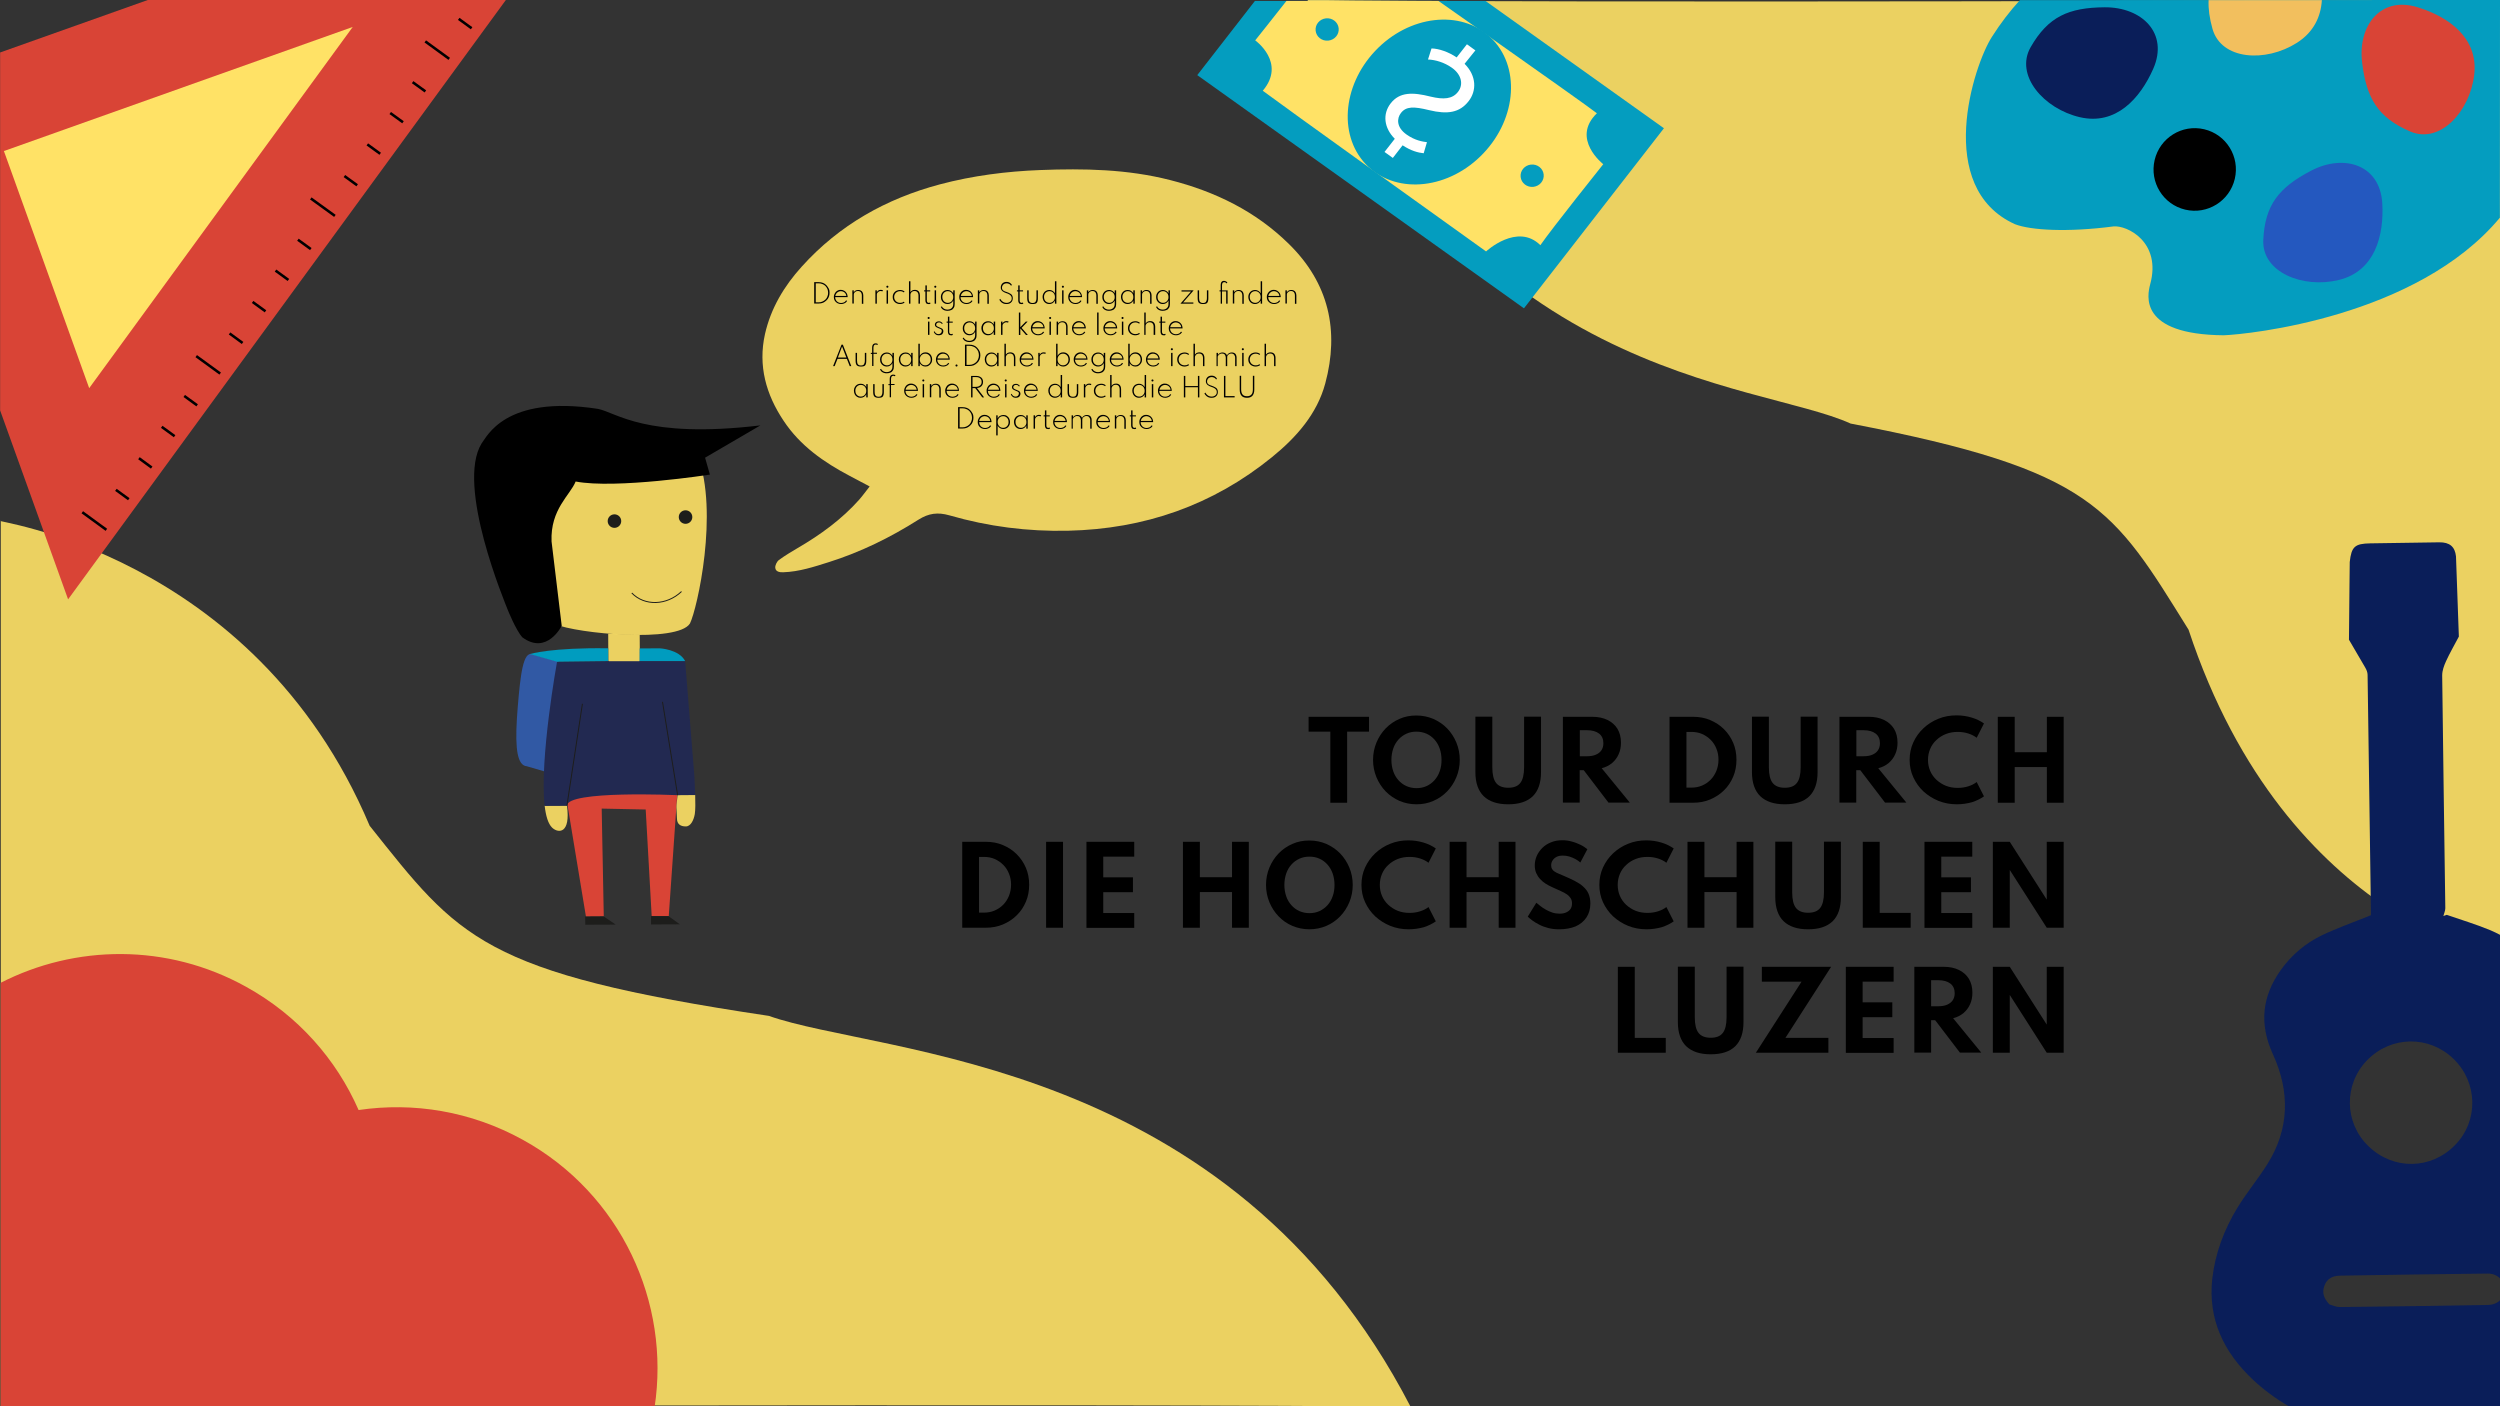 <?xml version="1.0" encoding="utf-8"?>
<!-- Generator: Adobe Illustrator 26.0.1, SVG Export Plug-In . SVG Version: 6.00 Build 0)  -->
<svg version="1.1" id="Ebene_1" xmlns="http://www.w3.org/2000/svg" xmlns:xlink="http://www.w3.org/1999/xlink" x="0px" y="0px"
	 viewBox="0 0 1920 1080" style="enable-background:new 0 0 1920 1080;" xml:space="preserve">
<rect x="0" y="0" width="1920" height="1080" fill="#333333" stroke="none"/>
<style type="text/css">
	.st0{opacity:0.9;}
	.st1{fill:#FFE266;}
	.st2{fill:#049DBF;}
	.st3{fill:#FFFFFF;}
	.st4{fill:#D94436;}
	.st5{fill:none;stroke:#000000;stroke-width:2;stroke-miterlimit:10;}
	.st6{fill:#0A1E59;}
	.st7{fill:#2458BF;}
	.st8{fill:#F2BF5E;}
	.st9{fill:#3159A4;}
	.st10{opacity:0.9;fill:#FFE266;}
	.st11{fill:#1D1D1B;}
	.st12{fill:none;stroke:#1D1D1B;stroke-width:0.75;stroke-miterlimit:10;}
	.st13{fill:#222951;}
	.st14{fill:#009CBF;}
	.st15{fill:none;}
</style>
<g class="st0">
	<g>
		<path class="st1" d="M1920.6,737.4c9.9,0-164-24.1-239.8-253.8c-58.2-93.5-72.3-122.4-259.5-158.3
			c-72.3-32.8-298.9-32.8-417.2-325.5C1155.2,2.7,1920,0,1920,0L1920.6,737.4z"/>
	</g>
</g>
<g class="st0">
	<path class="st1" d="M0.6,400c-11.6,0,193.8,22.2,283.3,234.2c68.7,86.2,85.4,113,306.6,146c85.4,30.3,353.2,30.3,492.9,300.3
		c-178.5-2.8-1082.8,0-1082.8,0V400z"/>
</g>
<g>
	<polygon class="st2" points="1277.9,98.5 1170.4,236.8 919.5,57.7 963.8,0.7 1140.8,0.7 	"/>
	<path class="st1" d="M1231.3,126.1c0,0-39,48.8-48.3,62.2c-17.7-17.5-41.7,4.8-41.7,4.8s-39.2-28.1-80.2-57.5c0,0,0,0,0,0
		c-3.6-2.6-7.3-5.3-11-7.9c0,0,0,0,0,0c-37.2-26.7-73.1-52.6-80.3-58C988.1,48.2,964,31,964,31s12-15,24-30.3h116.7
		c9.2,6.5,19,13.4,28.9,20.3c0,0,0,0,0,0c3.3,2.3,6.6,4.6,9.9,7c39.9,28.1,78.7,55.6,82.9,59
		C1206.2,106.6,1231.3,126.1,1231.3,126.1z"/>
	<ellipse transform="matrix(0.994 -0.107 0.107 0.994 3.472 109.462)" class="st2" cx="1019.5" cy="22.4" rx="8.9" ry="8.6"/>
	<ellipse transform="matrix(0.994 -0.107 0.107 0.994 -7.659 126.997)" class="st2" cx="1177" cy="134.7" rx="8.9" ry="8.6"/>
	
		<ellipse transform="matrix(0.688 -0.726 0.726 0.688 286.038 821.206)" class="st2" cx="1097.3" cy="78.2" rx="68.3" ry="57.2"/>
	<g>
		<path class="st3" d="M1133.1,38.7l-6.5-4.7l-7.9,10.1c-6.1-4.2-13.7-6.8-19.3-6.9l-2.7,8.5c5.6,0.2,12.5,2.2,18.3,6.3
			c7.4,5.2,9.2,12.9,4.7,18.6c-4.3,5.5-11,6-21,3.6c-13.7-3.5-23.8-3.6-30.6,5.1c-6.5,8.3-5.2,19,3.1,27.3l-7.9,10.1l6.4,4.6
			l7.5-9.7c6.4,4.2,11.9,5.7,16.2,6.1l2.5-8.5c-3.1-0.4-9.1-1.2-15.7-5.9c-8-5.7-7.4-12.5-4.3-16.5c4-5.2,9.9-5.1,21.7-2.2
			c14,3.4,23.4,2,30.3-6.9c6.2-7.9,6.2-19.4-3.1-28.7L1133.1,38.7z"/>
	</g>
</g>
<path class="st4" d="M-102.3,982.2l4.6,15.6C-99.4,992.7-100.9,987.5-102.3,982.2z"/>
<path class="st4" d="M267.2,1029.9c-10.9,19.6-24.5,36.7-40.2,51H106.6c-6.5-42.3,0.4-86.9,22.7-127.2
	c31.4-56.8,86.4-92.4,146-101.2C299.5,907.6,298.6,973.1,267.2,1029.9z"/>
<path class="st4" d="M502.7,1080.9H0.5V754.8c57.3-29.3,127.8-30.6,188.4,3c40,22.1,69.5,55.9,86.5,94.7c42-6.2,86.2,0.8,126.2,22.9
	C477,917,515,1000.4,502.7,1080.9z"/>
<g>
	<polygon class="st4" points="388.5,0 52.3,460.3 0.1,315.2 0.1,40.3 113.5,0 	"/>
	<polygon class="st1" points="270.9,20.7 68.5,298.1 3,116 	"/>
	<line class="st5" x1="63.2" y1="393.4" x2="81.7" y2="406.9"/>
	<line class="st5" x1="89" y1="376.2" x2="98.9" y2="383.4"/>
	<line class="st5" x1="106.7" y1="351.9" x2="116.5" y2="359.1"/>
	<line class="st5" x1="124.2" y1="327.8" x2="134.1" y2="335"/>
	<line class="st5" x1="141.5" y1="304.1" x2="151.4" y2="311.3"/>
	<line class="st5" x1="150.7" y1="273.5" x2="169.1" y2="286.9"/>
	<line class="st5" x1="176.3" y1="256.1" x2="186.3" y2="263.4"/>
	<line class="st5" x1="194" y1="231.9" x2="203.9" y2="239.1"/>
	<line class="st5" x1="211.6" y1="207.8" x2="221.5" y2="215"/>
	<line class="st5" x1="228.8" y1="184.1" x2="238.7" y2="191.3"/>
	<line class="st5" x1="238.7" y1="152.4" x2="257.2" y2="165.8"/>
	<line class="st5" x1="264.5" y1="135.2" x2="274.3" y2="142.3"/>
	<line class="st5" x1="282.1" y1="110.9" x2="292" y2="118.1"/>
	<line class="st5" x1="299.7" y1="86.8" x2="309.5" y2="93.9"/>
	<line class="st5" x1="316.9" y1="63.1" x2="326.7" y2="70.2"/>
	<line class="st5" x1="326.6" y1="31.8" x2="345" y2="45.2"/>
	<line class="st5" x1="352.3" y1="14.5" x2="362.2" y2="21.7"/>
</g>
<g>
	<path class="st2" d="M1919.9,167.2c-63.7,76.5-193.3,89.6-212.1,90.3c-65.6-0.6-58.6-30.8-56.5-39c9-32.7-17.9-45.7-28.2-44.6
		c-35.2,4.6-63.4,3-75.6-1.7c-62.3-28.2-31.8-122-17.7-143.9c6.6-10.4,13.8-19.8,21.5-28.2L1920,0"/>
	<path class="st6" d="M1653.7,52.8c-10,22.7-28.6,43.7-56.4,37.2s-50-32.2-37.8-53.7c13.5-23.6,29.3-30.5,56.9-30.7
		C1645,5.4,1665.7,25.5,1653.7,52.8z"/>
	<path class="st7" d="M1829.6,156.2c1.4,24.7-5.6,52-33.3,58.8s-59.2-5.9-58.1-30.6c1.2-27.2,12.2-40.5,36.7-53.3
		C1800.2,117.9,1827.9,126.4,1829.6,156.2z"/>
	<path class="st8" d="M1783.2,0.1c-0.8,12.8-6.3,24.6-19.2,32.8c-24.1,15.3-58,13.2-64.8-10.7c-2.3-8.2-3.3-15.4-3-22.1H1783.2z"/>
	<path class="st4" d="M1856.8,5.6c23.7,7.3,46.7,23.5,43.4,51.8c-3.3,28.3-26.3,53.4-49.1,43.6c-25-10.7-33.7-25.6-37-53.1
		C1810.7,19.6,1828.4-3.3,1856.8,5.6z"/>
	<ellipse transform="matrix(0.229 -0.974 0.974 0.229 1172.226 1741.157)" cx="1684.8" cy="130.9" rx="31.7" ry="31.6"/>
</g>
<g>
	<path class="st9" d="M436.2,510.2l-27.1-7.7c-7.3-2.8-9.4,15.3-11.5,40.8s-1.4,41.1,4.7,44.5c0.7,0.4,1.3,0.6,2,0.6l32.1,9.4
		L436.2,510.2z"/>
	<path class="st10" d="M425.4,350.6c0,0-43.2,72.1,0.5,128.6c17.1,7.5,94.7,14.7,104-0.4c5.6-11.4,22.2-85.2,6-128.7
		C521.8,344.6,455.6,331.6,425.4,350.6z"/>
	<circle class="st11" cx="526.5" cy="397.1" r="5.2"/>
	<circle class="st11" cx="471.9" cy="400.2" r="5.2"/>
	<path class="st12" d="M485.2,455.4c9.8,10.2,26.8,9.7,38.2-1.1"/>
	<path class="st10" d="M467.1,486.7l0.1,20.7c0,0,3.8,8,12.1,8c8.6,0,12.1-8,12.1-8l-0.1-19.9L467.1,486.7z"/>
	<polygon class="st4" points="434.1,607.7 450,703.9 463.7,703.8 462.1,621 495.9,621.7 500.5,703.6 513.6,703.6 520.2,609 	"/>
	<polygon class="st11" points="449.4,703.9 449.5,710.2 472.9,710.1 463.6,703.8 	"/>
	<polygon class="st11" points="500,703.6 500,710 522.2,709.9 513.4,703.6 	"/>
	<path class="st10" d="M424,635.6c-3-2.9-4.8-8.9-5.7-16.8l17.1-0.1C438.4,640.4,428.8,640.2,424,635.6z"/>
	<path class="st10" d="M533.6,625.2c-0.8,4.6-3.1,9.5-6.9,9.5c-3.8,0-6.8-1.5-6.8-6.2c0-1.2-0.6-9.6-0.3-10.6l0.8-7.3l13.5-0.1
		C534.1,616.4,534.1,621.9,533.6,625.2z"/>
	<path class="st13" d="M533.9,610.6l-13.5,0.1c0,0-85.1-3.9-85,8.1l-17.1,0.1c-4.1-35.8,9.5-110.6,9.5-110.6l39.4-0.5l59,0l7.1,88.6
		C533.5,600.4,533.7,605.6,533.9,610.6z"/>
	<g>
		<path class="st14" d="M491.3,498l15.3-0.1c0,0,14.9,0.7,19.6,9.8l-35,0L491.3,498z"/>
	</g>
	<path class="st11" d="M435.4,618.7"/>
	<path class="st14" d="M406.9,502.3c0,0,16.7-5.1,60.2-4.4l0,9.8l-39.4,0.5L406.9,502.3z"/>
	<line class="st15" x1="418.3" y1="618.8" x2="407.4" y2="618.8"/>
	<line class="st12" x1="435.4" y1="618.7" x2="447.3" y2="540.5"/>
	<line class="st12" x1="508.8" y1="539" x2="520.4" y2="610.6"/>
	<line class="st15" x1="544" y1="610.5" x2="533.9" y2="610.6"/>
	<path d="M389.8,468c-1.7-4.6-39.9-95.1-19.9-127.5c3.8-4.5,17.5-37.5,89.2-26.5c14.1,2.6,36.2,23.3,124.9,12.7
		c-9.5,5.5-42.5,24.8-42.5,24.8l3.7,13c0,0-72.3,11.2-103.1,5.3c-4.2,10.5-19.5,21.3-18.5,46c1.6,13.3,7.8,64.8,7.8,64.8
		s-11.3,22.8-30.2,8.9C396.1,483.9,389.8,468,389.8,468z"/>
</g>
<g>
	<path d="M1021.7,616.5v-54.6H1005v-11.4h46.4v11.4h-16.8v54.6H1021.7z"/>
	<path d="M1087.8,617.7c-4.6,0-8.9-0.9-13-2.6c-4-1.8-7.6-4.2-10.6-7.3c-3-3.1-5.4-6.8-7.1-10.9s-2.6-8.6-2.6-13.3
		c0-4.7,0.9-9.2,2.6-13.3s4.1-7.8,7.1-10.9c3-3.1,6.6-5.6,10.6-7.3c4-1.8,8.3-2.6,13-2.6c4.6,0,8.9,0.9,13,2.6
		c4,1.8,7.6,4.2,10.6,7.3c3,3.1,5.4,6.8,7.1,10.9c1.7,4.1,2.6,8.6,2.6,13.3c0,4.7-0.9,9.2-2.6,13.3c-1.7,4.1-4.1,7.8-7.1,10.9
		c-3,3.1-6.6,5.6-10.6,7.3C1096.8,616.9,1092.4,617.7,1087.8,617.7z M1087.8,605.3c2.8,0,5.4-0.5,7.8-1.6s4.4-2.6,6.1-4.5
		c1.7-1.9,3.1-4.2,4-6.9c1-2.7,1.4-5.6,1.4-8.7s-0.5-6.1-1.4-8.7s-2.3-5-4-6.9c-1.7-1.9-3.8-3.5-6.1-4.5s-4.9-1.6-7.8-1.6
		c-2.8,0-5.3,0.5-7.7,1.6s-4.4,2.6-6.1,4.5c-1.7,1.9-3.1,4.2-4,6.9s-1.4,5.6-1.4,8.7s0.5,6.1,1.4,8.7c0.9,2.7,2.3,5,4,6.9
		c1.7,1.9,3.8,3.5,6.1,4.5S1085,605.3,1087.8,605.3z"/>
	<path d="M1158.3,617.7c-8.3,0-14.5-2.1-18.8-6.2c-4.2-4.1-6.4-10.3-6.4-18.5v-42.6h13v38.9c0,5.6,1,9.6,2.9,12
		c1.9,2.4,5,3.7,9.3,3.7c4.3,0,7.4-1.2,9.3-3.7c1.9-2.4,2.9-6.4,2.9-12v-38.9h13v42.6c0,8.2-2.1,14.3-6.3,18.5
		C1172.8,615.7,1166.6,617.7,1158.3,617.7z"/>
	<path d="M1200.3,616.5v-66h22.5c4.5,0,8.4,0.8,11.7,2.4c3.3,1.6,5.9,3.9,7.7,6.8c1.8,3,2.7,6.6,2.7,10.7c0,3.3-0.6,6.3-1.8,8.9
		c-1.2,2.7-2.9,4.9-5,6.7c-2.2,1.8-4.8,3.2-8,4l21.6,26.4h-16.4l-19-24.9h-3.1v24.9H1200.3z M1213.3,580.8h5.5c2.7,0,5-0.4,6.8-1.2
		c1.9-0.8,3.3-1.9,4.3-3.4s1.5-3.3,1.5-5.4c0-3.2-1.1-5.7-3.3-7.4c-2.2-1.7-5.3-2.6-9.3-2.6h-5.5V580.8z"/>
	<path d="M1282.2,616.5v-66h18.1c4.7,0,9.1,0.8,13.1,2.5c4,1.7,7.6,4,10.6,7c3,3,5.4,6.5,7.1,10.5c1.7,4,2.5,8.3,2.5,13
		c0,4.7-0.8,9-2.5,13c-1.7,4-4,7.5-7.1,10.5c-3,3-6.6,5.3-10.6,7c-4,1.7-8.4,2.5-13.1,2.5H1282.2z M1295.2,604.9h3.7
		c3,0,5.7-0.5,8.3-1.6s4.7-2.6,6.6-4.5c1.9-1.9,3.3-4.2,4.4-6.8c1-2.6,1.6-5.4,1.6-8.5c0-3.1-0.5-5.9-1.6-8.5
		c-1-2.6-2.5-4.9-4.4-6.8c-1.9-1.9-4.1-3.4-6.6-4.5s-5.3-1.6-8.3-1.6h-3.7V604.9z"/>
	<path d="M1370.7,617.7c-8.3,0-14.5-2.1-18.8-6.2c-4.2-4.1-6.4-10.3-6.4-18.5v-42.6h13v38.9c0,5.6,1,9.6,2.9,12
		c1.9,2.4,5,3.7,9.3,3.7c4.3,0,7.4-1.2,9.3-3.7c1.9-2.4,2.9-6.4,2.9-12v-38.9h13v42.6c0,8.2-2.1,14.3-6.3,18.5
		C1385.3,615.7,1379,617.7,1370.7,617.7z"/>
	<path d="M1412.7,616.5v-66h22.5c4.5,0,8.4,0.8,11.7,2.4c3.3,1.6,5.9,3.9,7.7,6.8c1.8,3,2.7,6.6,2.7,10.7c0,3.3-0.6,6.3-1.8,8.9
		c-1.2,2.7-2.9,4.9-5,6.7c-2.2,1.8-4.8,3.2-8,4l21.6,26.4h-16.4l-19-24.9h-3.1v24.9H1412.7z M1425.7,580.8h5.5c2.7,0,5-0.4,6.8-1.2
		c1.9-0.8,3.3-1.9,4.3-3.4s1.5-3.3,1.5-5.4c0-3.2-1.1-5.7-3.3-7.4c-2.2-1.7-5.3-2.6-9.3-2.6h-5.5V580.8z"/>
	<path d="M1502.8,617.7c-5,0-9.7-0.9-14-2.6c-4.4-1.8-8.2-4.2-11.6-7.3c-3.3-3.1-5.9-6.8-7.8-10.9c-1.9-4.1-2.8-8.6-2.8-13.3
		c0-4.8,0.9-9.2,2.8-13.4s4.5-7.8,7.8-10.9c3.3-3.1,7.2-5.6,11.5-7.3c4.4-1.8,9-2.6,14-2.6c4.1,0,7.9,0.6,11.6,1.7
		c3.7,1.1,6.8,2.7,9.4,4.5l-5.6,11c-1.8-1.4-4-2.5-6.5-3.3c-2.6-0.8-5.2-1.2-8-1.2c-3.3,0-6.3,0.5-9.1,1.6c-2.8,1.1-5.2,2.6-7.3,4.6
		c-2.1,1.9-3.7,4.2-4.8,6.8c-1.1,2.6-1.7,5.4-1.7,8.5s0.6,5.9,1.7,8.5c1.1,2.6,2.8,4.9,4.8,6.8c2.1,1.9,4.5,3.5,7.3,4.6
		c2.8,1.1,5.8,1.6,9.1,1.6c2.8,0,5.5-0.4,8-1.2c2.6-0.8,4.7-1.9,6.5-3.3l5.6,11c-2.5,1.8-5.6,3.3-9.2,4.5
		C1510.9,617.1,1507,617.7,1502.8,617.7z"/>
	<path d="M1534.3,616.5v-66h13v27.2h24.7v-27.2h12.9v66h-12.9v-27.4h-24.7v27.4H1534.3z"/>
	<path d="M739,712.5v-66h18.1c4.7,0,9.1,0.8,13.1,2.5c4,1.7,7.6,4,10.6,7c3,3,5.4,6.5,7.1,10.5c1.7,4,2.5,8.3,2.5,13
		c0,4.7-0.8,9-2.5,13c-1.7,4-4,7.5-7.1,10.5c-3,3-6.6,5.3-10.6,7c-4,1.7-8.4,2.5-13.1,2.5H739z M751.9,700.9h3.7
		c3,0,5.7-0.5,8.3-1.6c2.5-1.1,4.7-2.6,6.6-4.5c1.9-1.9,3.3-4.2,4.4-6.8c1-2.6,1.6-5.4,1.6-8.5c0-3.1-0.5-5.9-1.6-8.5
		c-1-2.6-2.5-4.9-4.4-6.8c-1.9-1.9-4.1-3.4-6.6-4.5c-2.5-1.1-5.3-1.6-8.3-1.6h-3.7V700.9z"/>
	<path d="M803.4,712.5v-66h13v66H803.4z"/>
	<path d="M834.4,712.5v-66h36.7v11.4h-23.8v15.9h22.8v11.4h-22.8v16h23.8v11.4H834.4z"/>
	<path d="M908.5,712.5v-66h13v27.2h24.7v-27.2h12.9v66h-12.9v-27.4h-24.7v27.4H908.5z"/>
	<path d="M1005.6,713.7c-4.6,0-8.9-0.9-13-2.6s-7.6-4.2-10.6-7.3c-3-3.1-5.4-6.8-7.1-10.9c-1.7-4.1-2.6-8.6-2.6-13.3
		c0-4.7,0.9-9.2,2.6-13.3c1.7-4.1,4.1-7.8,7.1-10.9c3-3.1,6.6-5.6,10.6-7.3c4-1.8,8.3-2.6,13-2.6s8.9,0.9,13,2.6
		c4,1.8,7.6,4.2,10.6,7.3c3,3.1,5.4,6.8,7.1,10.9s2.6,8.6,2.6,13.3c0,4.7-0.9,9.2-2.6,13.3s-4.1,7.8-7.1,10.9
		c-3,3.1-6.6,5.6-10.6,7.3S1010.2,713.7,1005.6,713.7z M1005.6,701.3c2.8,0,5.4-0.5,7.8-1.6c2.3-1.1,4.4-2.6,6.1-4.5
		c1.7-1.9,3.1-4.2,4-6.9c1-2.7,1.4-5.6,1.4-8.7s-0.5-6.1-1.4-8.7s-2.3-5-4-6.9c-1.7-1.9-3.8-3.5-6.1-4.5c-2.3-1.1-4.9-1.6-7.8-1.6
		c-2.8,0-5.3,0.5-7.7,1.6c-2.4,1.1-4.4,2.6-6.1,4.5c-1.7,1.9-3.1,4.2-4,6.9c-0.9,2.7-1.4,5.6-1.4,8.7s0.5,6.1,1.4,8.7
		c0.9,2.7,2.3,5,4,6.9c1.7,1.9,3.8,3.5,6.1,4.5C1000.2,700.7,1002.8,701.3,1005.6,701.3z"/>
	<path d="M1081.8,713.7c-5,0-9.7-0.9-14-2.6c-4.4-1.8-8.2-4.2-11.6-7.3c-3.3-3.1-5.9-6.8-7.8-10.9c-1.9-4.1-2.8-8.6-2.8-13.3
		c0-4.8,0.9-9.2,2.8-13.4c1.9-4.1,4.5-7.8,7.8-10.9c3.3-3.1,7.2-5.6,11.5-7.3c4.4-1.8,9-2.6,14-2.6c4.1,0,7.9,0.6,11.6,1.7
		c3.7,1.1,6.8,2.7,9.4,4.5l-5.6,11c-1.8-1.4-4-2.5-6.5-3.3c-2.6-0.8-5.2-1.2-8-1.2c-3.3,0-6.3,0.5-9.1,1.6s-5.2,2.6-7.3,4.6
		c-2.1,1.9-3.7,4.2-4.8,6.8c-1.1,2.6-1.7,5.4-1.7,8.5s0.6,5.9,1.7,8.5c1.1,2.6,2.8,4.9,4.8,6.8c2.1,1.9,4.5,3.5,7.3,4.6
		s5.8,1.6,9.1,1.6c2.8,0,5.5-0.4,8-1.2c2.6-0.8,4.7-1.9,6.5-3.3l5.6,11c-2.5,1.8-5.6,3.3-9.2,4.5
		C1089.8,713.1,1085.9,713.7,1081.8,713.7z"/>
	<path d="M1113.3,712.5v-66h13v27.2h24.7v-27.2h12.9v66h-12.9v-27.4h-24.7v27.4H1113.3z"/>
	<path d="M1197.5,713.7c-3.1,0-5.9-0.3-8.5-1c-2.6-0.7-4.9-1.5-6.9-2.6c-2-1-3.8-2.1-5.3-3.2c-1.5-1.1-2.6-2.1-3.5-2.9l6.6-10.7
		c0.9,0.8,1.9,1.6,3.2,2.6s2.6,1.9,4.1,2.7c1.5,0.9,3.2,1.6,4.9,2.2s3.7,0.9,5.7,0.9c1.9,0,3.5-0.3,4.9-0.9c1.4-0.6,2.6-1.5,3.4-2.6
		c0.8-1.2,1.2-2.6,1.2-4.3c0-1.6-0.3-2.9-1-4c-0.7-1.1-1.6-2.1-2.9-3c-1.3-0.9-2.9-1.8-4.8-2.6c-1.9-0.9-4-1.8-6.4-2.9
		c-1.8-0.8-3.5-1.7-5.1-2.7c-1.6-1-3-2.2-4.3-3.6c-1.3-1.4-2.2-2.9-3-4.6c-0.7-1.7-1.1-3.6-1.1-5.8c0-2.5,0.5-5,1.5-7.3
		c1-2.3,2.5-4.4,4.3-6.2s4.1-3.3,6.7-4.3c2.6-1.1,5.5-1.6,8.7-1.6c2.4,0,4.8,0.3,7.2,1c2.4,0.6,4.6,1.5,6.7,2.5
		c2.1,1,3.8,2.2,5.3,3.4l-5.4,10.2c-1.1-1-2.4-1.9-3.9-2.7c-1.5-0.8-3-1.4-4.6-1.9c-1.6-0.5-3.3-0.7-5-0.7c-1.9,0-3.5,0.3-4.8,1
		c-1.3,0.7-2.3,1.6-3,2.7c-0.7,1.1-1.1,2.3-1.1,3.7c0,1.1,0.2,2.1,0.7,2.9c0.5,0.8,1.1,1.5,2,2c0.9,0.6,1.9,1.1,3.1,1.6
		c1.2,0.5,2.5,1.1,4,1.7c3.1,1.3,5.9,2.6,8.4,3.9c2.5,1.3,4.7,2.7,6.4,4.3c1.8,1.6,3.2,3.4,4.1,5.5s1.4,4.6,1.4,7.4
		c0,4.2-1,7.8-3,10.8c-2,3-4.8,5.3-8.4,6.9C1206.5,712.9,1202.3,713.7,1197.5,713.7z"/>
	<path d="M1264.5,713.7c-5,0-9.7-0.9-14-2.6c-4.4-1.8-8.2-4.2-11.6-7.3c-3.3-3.1-5.9-6.8-7.8-10.9c-1.9-4.1-2.8-8.6-2.8-13.3
		c0-4.8,0.9-9.2,2.8-13.4c1.9-4.1,4.5-7.8,7.8-10.9c3.3-3.1,7.2-5.6,11.5-7.3c4.4-1.8,9-2.6,14-2.6c4.1,0,7.9,0.6,11.6,1.7
		c3.7,1.1,6.8,2.7,9.4,4.5l-5.6,11c-1.8-1.4-4-2.5-6.5-3.3c-2.6-0.8-5.2-1.2-8-1.2c-3.3,0-6.3,0.5-9.1,1.6s-5.2,2.6-7.3,4.6
		c-2.1,1.9-3.7,4.2-4.8,6.8c-1.1,2.6-1.7,5.4-1.7,8.5s0.6,5.9,1.7,8.5c1.1,2.6,2.8,4.9,4.8,6.8c2.1,1.9,4.5,3.5,7.3,4.6
		s5.8,1.6,9.1,1.6c2.8,0,5.5-0.4,8-1.2c2.6-0.8,4.7-1.9,6.5-3.3l5.6,11c-2.5,1.8-5.6,3.3-9.2,4.5
		C1272.5,713.1,1268.6,713.7,1264.5,713.7z"/>
	<path d="M1296,712.5v-66h13v27.2h24.7v-27.2h12.9v66h-12.9v-27.4h-24.7v27.4H1296z"/>
	<path d="M1388.6,713.7c-8.3,0-14.5-2.1-18.8-6.2c-4.2-4.1-6.4-10.3-6.4-18.5v-42.6h13v38.9c0,5.6,1,9.6,2.9,12
		c1.9,2.4,5,3.7,9.3,3.7c4.3,0,7.4-1.2,9.3-3.7c1.9-2.4,2.9-6.4,2.9-12v-38.9h13v42.6c0,8.2-2.1,14.3-6.3,18.5
		C1403.1,711.7,1396.9,713.7,1388.6,713.7z"/>
	<path d="M1430.6,712.5v-66h13v54.6h23.8v11.4H1430.6z"/>
	<path d="M1478,712.5v-66h36.7v11.4h-23.8v15.9h22.8v11.4h-22.8v16h23.8v11.4H1478z"/>
	<path d="M1530.5,712.5v-66h13l28.4,44.4v-44.4h13v66h-13l-28.4-44.4v44.4H1530.5z"/>
	<path d="M1242.5,808.5v-66h13v54.6h23.8v11.4H1242.5z"/>
	<path d="M1313.8,809.7c-8.3,0-14.5-2.1-18.8-6.2c-4.2-4.1-6.4-10.3-6.4-18.5v-42.6h13v38.9c0,5.6,1,9.6,2.9,12
		c1.9,2.4,5,3.7,9.3,3.7c4.3,0,7.4-1.2,9.3-3.7c1.9-2.4,2.9-6.4,2.9-12v-38.9h13v42.6c0,8.2-2.1,14.3-6.3,18.5
		C1328.4,807.7,1322.1,809.7,1313.8,809.7z"/>
	<path d="M1348.5,808.5l35.1-54.6h-30.5v-11.4h53.2l-35.1,54.6h33v11.4H1348.5z"/>
	<path d="M1417.6,808.5v-66h36.7v11.4h-23.8v15.9h22.8v11.4h-22.8v16h23.8v11.4H1417.6z"/>
	<path d="M1470.2,808.5v-66h22.5c4.5,0,8.4,0.8,11.7,2.4c3.3,1.6,5.9,3.9,7.7,6.8c1.8,3,2.7,6.6,2.7,10.7c0,3.3-0.6,6.3-1.8,8.9
		c-1.2,2.7-2.9,4.9-5,6.7c-2.2,1.8-4.8,3.2-8,4l21.6,26.4h-16.4l-19-24.9h-3.1v24.9H1470.2z M1483.1,772.8h5.5c2.7,0,5-0.4,6.8-1.2
		s3.3-1.9,4.3-3.4s1.5-3.3,1.5-5.4c0-3.2-1.1-5.7-3.3-7.4c-2.2-1.7-5.3-2.6-9.3-2.6h-5.5V772.8z"/>
	<path d="M1530.5,808.5v-66h13l28.4,44.4v-44.4h13v66h-13l-28.4-44.4v44.4H1530.5z"/>
</g>
<g>
	<g>
		<path class="st10" d="M660,383.6c-13.6,15.3-29.9,27.1-47.4,37.3c-4.9,2.9-9.8,5.8-14.4,9.2c-1.6,1.2-3,4.1-2.8,6
			c0.3,3,3.4,3.5,6.1,3.4c12.2-0.4,23.7-4.2,35.1-7.8c24.4-7.7,47.2-18.9,68.8-32.6c7.8-4.9,14.7-5.9,23.8-3.3
			c29.7,8.6,60.2,12.5,91.1,11.8c58.5-1.3,111.1-19.5,156.7-56.6c18.6-15.1,34.5-33.1,40.8-56.5c10.9-40.5,2.8-77-27.9-107.1
			c-25.6-25.2-56.7-40.3-91.2-49.1c-32.8-8.4-66.2-9-99.8-7.7c-26,1-51.8,4.3-77.1,11c-41.3,11-77.2,31.2-106,63.1
			c-13.6,15-23.8,32-28.3,51.9c-5.4,24.3,0.8,46.4,14.4,66.7c12.7,19.1,30.8,31.7,50.7,42.2c4.9,2.6,9.7,5.1,15.3,8.1
			C665.1,377.1,662.7,380.5,660,383.6z"/>
		<path class="st15" d="M652.7,365.5c-19.9-10.5-38-23.2-50.7-42.2c-13.6-20.3-19.8-42.4-14.4-66.7c4.4-19.9,14.7-36.9,28.3-51.9
			c28.8-31.9,64.7-52.1,106-63.1c25.2-6.7,51-10.1,77.1-11c33.5-1.3,67-0.7,99.8,7.7c34.5,8.8,65.5,24,91.2,49.1
			c30.7,30.1,38.7,66.7,27.9,107.1c-6.3,23.5-22.2,41.4-40.8,56.5c-45.6,37.1-98.2,55.2-156.7,56.6c-31,0.7-61.5-3.2-91.1-11.8
			c-9.1-2.6-16-1.7-23.8,3.3c-21.5,13.7-44.3,24.9-68.8,32.6c-11.5,3.6-22.9,7.4-35.1,7.8c-2.7,0.1-5.8-0.4-6.1-3.4
			c-0.2-1.9,1.2-4.8,2.8-6c4.5-3.4,9.5-6.3,14.4-9.2c17.6-10.2,33.9-22,47.4-37.3c2.7-3.1,5.2-6.5,8-10
			C662.5,370.7,657.6,368.1,652.7,365.5z M656.4,416.1c15.9-7.5,31.5-15.7,46.7-24.5c8.8-5.1,16.6-6.5,26.7-3.5
			c33.3,9.8,67.4,13.8,102.1,11.5c56.5-3.8,106.8-23.3,148.9-61.9c14.6-13.4,26.6-29.2,30.9-48.8c7.4-33.6,2-64.6-22.1-90.8
			c-24.3-26.5-55-42.2-89.2-51.5c-26-7.1-52.6-8.9-79.3-8.9c-32.8,0.1-65.2,2.8-97,11.3c-39.5,10.5-74,29.8-101.8,60.1
			c-13,14.2-22.9,30.3-27.2,49.3c-5.2,23.4,1.4,44.2,15,63.2c9,12.6,20.4,22.4,33.8,30.1c8.9,5.1,18,9.9,27.1,14.8
			c5.1,2.7,6.6,5.5,3.4,10.3c-4,6.1-8.6,11.8-13.6,17.1c-12.5,13.2-27.2,23.6-42.8,32.8c-1.8,1.1-3.6,2.3-5.5,3.4
			C627.7,427,642.5,422.6,656.4,416.1z"/>
		<path class="st3" d="M622.2,209"/>
	</g>
	<g>
		<path d="M625.3,233.2v-16.5h3.5c1.2,0,2.3,0.2,3.3,0.6c1,0.4,1.9,1,2.6,1.8s1.3,1.6,1.8,2.6s0.6,2.1,0.6,3.2
			c0,1.2-0.2,2.2-0.6,3.2s-1,1.9-1.8,2.6c-0.8,0.8-1.6,1.3-2.6,1.8c-1,0.4-2.1,0.6-3.3,0.6H625.3z M626.4,232.2h2.4
			c1,0,2-0.2,2.8-0.6c0.9-0.4,1.7-0.9,2.3-1.5c0.7-0.7,1.2-1.4,1.5-2.3c0.4-0.9,0.6-1.8,0.6-2.9c0-1-0.2-2-0.5-2.9
			c-0.4-0.9-0.9-1.6-1.5-2.3c-0.7-0.7-1.4-1.2-2.3-1.5c-0.9-0.4-1.8-0.6-2.8-0.6h-2.4V232.2z"/>
		<path d="M646,233.5c-1.1,0-2-0.2-2.9-0.7s-1.5-1.1-2-1.9c-0.5-0.8-0.7-1.7-0.7-2.7c0-0.8,0.1-1.5,0.4-2.2c0.3-0.7,0.7-1.2,1.1-1.8
			c0.5-0.5,1.1-0.9,1.7-1.2c0.6-0.3,1.3-0.4,2.1-0.4c1,0,1.8,0.2,2.6,0.7c0.8,0.4,1.4,1.1,1.9,1.8c0.5,0.8,0.7,1.7,0.8,2.7
			c0,0.1,0,0.1,0,0.2c0,0,0,0.1,0,0.2h-9.6c0,0.9,0.2,1.6,0.6,2.3c0.4,0.7,0.9,1.2,1.6,1.6c0.7,0.4,1.5,0.6,2.3,0.6
			c0.8,0,1.6-0.2,2.3-0.5s1.2-0.9,1.6-1.5l0.8,0.4c-0.5,0.8-1.1,1.4-2,1.8C647.9,233.3,647,233.5,646,233.5z M641.5,227.3h8.5
			c-0.1-0.7-0.3-1.4-0.7-1.9c-0.4-0.6-0.9-1-1.5-1.3c-0.6-0.3-1.3-0.5-2-0.5c-0.7,0-1.4,0.2-2,0.5s-1.1,0.8-1.5,1.3
			C641.9,226,641.6,226.6,641.5,227.3z"/>
		<path d="M654.6,233.2V223h1.1v1.5c0.3-0.5,0.7-0.9,1.3-1.3c0.6-0.3,1.3-0.5,2.2-0.5c0.8,0,1.5,0.2,2,0.5c0.6,0.3,1,0.8,1.3,1.4
			c0.3,0.6,0.5,1.4,0.5,2.3v6.4h-1.1V227c0-1.1-0.3-2-0.8-2.6s-1.3-0.9-2.2-0.9c-0.7,0-1.2,0.1-1.7,0.4c-0.5,0.3-0.8,0.6-1.1,1
			c-0.3,0.4-0.4,0.9-0.4,1.4v6.8H654.6z"/>
		<path d="M672.3,233.2V223h1.1v1.5c0.3-0.6,0.7-1.1,1.2-1.4c0.5-0.3,1.1-0.5,1.8-0.5c0.3,0,0.6,0,0.9,0.1s0.5,0.1,0.8,0.2l-0.4,0.9
			c-0.2-0.1-0.4-0.2-0.7-0.2c-0.2,0-0.5-0.1-0.7-0.1c-0.5,0-0.9,0.1-1.4,0.4s-0.8,0.6-1.1,1c-0.3,0.4-0.4,0.8-0.4,1.3v7H672.3z"/>
		<path d="M681.5,221c-0.1,0-0.3,0-0.4-0.1c-0.1-0.1-0.2-0.2-0.3-0.3c-0.1-0.1-0.1-0.2-0.1-0.4c0-0.1,0-0.3,0.1-0.4
			c0.1-0.1,0.2-0.2,0.3-0.3c0.1-0.1,0.2-0.1,0.4-0.1c0.1,0,0.3,0,0.4,0.1c0.1,0.1,0.2,0.2,0.3,0.3c0.1,0.1,0.1,0.2,0.1,0.4
			c0,0.1,0,0.3-0.1,0.4c-0.1,0.1-0.2,0.2-0.3,0.3C681.7,220.9,681.6,221,681.5,221z M680.9,233.2V223h1.1v10.2H680.9z"/>
		<path d="M691.2,233.5c-0.8,0-1.5-0.1-2.2-0.4s-1.3-0.6-1.8-1.1c-0.5-0.5-0.9-1.1-1.2-1.7c-0.3-0.7-0.4-1.4-0.4-2.2
			s0.1-1.5,0.4-2.2c0.3-0.7,0.7-1.2,1.2-1.7c0.5-0.5,1.1-0.9,1.8-1.1s1.4-0.4,2.2-0.4c0.7,0,1.3,0.1,1.9,0.3
			c0.6,0.2,1.1,0.5,1.6,0.9l-0.5,0.7c-0.8-0.6-1.8-1-2.9-1c-0.9,0-1.7,0.2-2.4,0.6c-0.7,0.4-1.2,0.9-1.6,1.6
			c-0.4,0.7-0.6,1.5-0.6,2.3c0,0.9,0.2,1.6,0.6,2.3c0.4,0.7,0.9,1.2,1.6,1.6s1.5,0.6,2.4,0.6c0.6,0,1.1-0.1,1.6-0.2
			c0.5-0.2,0.9-0.4,1.3-0.7l0.5,0.7c-0.5,0.4-1,0.6-1.6,0.8C692.6,233.4,691.9,233.5,691.2,233.5z"/>
		<path d="M698.1,233.2V216h1.1v8.4c0.3-0.5,0.7-0.9,1.3-1.3c0.6-0.3,1.3-0.5,2.2-0.5c0.8,0,1.5,0.2,2,0.5c0.6,0.3,1,0.8,1.3,1.4
			c0.3,0.6,0.5,1.4,0.5,2.3v6.4h-1.1V227c0-1.1-0.3-2-0.8-2.6c-0.5-0.6-1.3-0.9-2.2-0.9c-0.7,0-1.2,0.1-1.7,0.4
			c-0.5,0.3-0.8,0.6-1.1,1.1c-0.3,0.4-0.4,0.9-0.4,1.4v6.8H698.1z"/>
		<path d="M712.9,233.5c-0.7,0-1.3-0.2-1.6-0.7c-0.4-0.5-0.6-1.2-0.6-2v-7h-1V223h1v-3.8h1.1v3.8h2.6v0.8h-2.6v6.9
			c0,0.6,0.1,1.1,0.4,1.4c0.2,0.3,0.6,0.5,1,0.5c0.4,0,0.8-0.1,1.1-0.3l0.3,0.9c-0.2,0.1-0.4,0.2-0.7,0.3S713.2,233.5,712.9,233.5z"
			/>
		<path d="M718.3,221c-0.1,0-0.3,0-0.4-0.1c-0.1-0.1-0.2-0.2-0.3-0.3c-0.1-0.1-0.1-0.2-0.1-0.4c0-0.1,0-0.3,0.1-0.4
			c0.1-0.1,0.2-0.2,0.3-0.3c0.1-0.1,0.2-0.1,0.4-0.1c0.1,0,0.3,0,0.4,0.1c0.1,0.1,0.2,0.2,0.3,0.3c0.1,0.1,0.1,0.2,0.1,0.4
			c0,0.1,0,0.3-0.1,0.4c-0.1,0.1-0.2,0.2-0.3,0.3C718.5,220.9,718.4,221,718.3,221z M717.8,233.2V223h1.1v10.2H717.8z"/>
		<path d="M727.7,238.7c-1.3,0-2.4-0.3-3.2-0.8c-0.9-0.5-1.5-1.2-2-2.2l0.9-0.4c0.3,0.8,0.9,1.4,1.6,1.8c0.8,0.5,1.7,0.7,2.7,0.7
			c0.8,0,1.6-0.2,2.2-0.5c0.7-0.3,1.2-0.8,1.6-1.4c0.4-0.6,0.6-1.4,0.6-2.3v-2.8c-0.4,0.8-1,1.5-1.8,2c-0.8,0.5-1.6,0.7-2.6,0.7
			c-1,0-1.8-0.2-2.6-0.7c-0.8-0.5-1.4-1.1-1.8-1.9c-0.5-0.8-0.7-1.8-0.7-2.8c0-1.1,0.2-2,0.7-2.8c0.4-0.8,1.1-1.5,1.8-1.9
			s1.6-0.7,2.6-0.7c1,0,1.8,0.2,2.6,0.7c0.8,0.5,1.4,1.1,1.8,2V223h1.1v10.5c0,1.2-0.2,2.1-0.7,2.9c-0.5,0.8-1.1,1.4-1.9,1.7
			C729.8,238.5,728.8,238.7,727.7,238.7z M727.9,232.6c0.8,0,1.6-0.2,2.2-0.6c0.6-0.4,1.1-0.9,1.5-1.6c0.4-0.7,0.5-1.5,0.5-2.3
			c0-0.9-0.2-1.6-0.5-2.3c-0.4-0.7-0.9-1.2-1.5-1.6c-0.6-0.4-1.4-0.6-2.2-0.6c-0.8,0-1.6,0.2-2.2,0.6c-0.6,0.4-1.1,0.9-1.5,1.6
			c-0.4,0.7-0.5,1.5-0.5,2.3c0,0.9,0.2,1.6,0.5,2.3s0.9,1.2,1.5,1.6C726.4,232.4,727.1,232.6,727.9,232.6z"/>
		<path d="M742.3,233.5c-1.1,0-2-0.2-2.9-0.7s-1.5-1.1-2-1.9c-0.5-0.8-0.7-1.7-0.7-2.7c0-0.8,0.1-1.5,0.4-2.2
			c0.3-0.7,0.7-1.2,1.1-1.8c0.5-0.5,1.1-0.9,1.7-1.2c0.6-0.3,1.3-0.4,2.1-0.4c1,0,1.8,0.2,2.6,0.7c0.8,0.4,1.4,1.1,1.9,1.8
			c0.5,0.8,0.7,1.7,0.8,2.7c0,0.1,0,0.1,0,0.2c0,0,0,0.1,0,0.2h-9.6c0,0.9,0.2,1.6,0.6,2.3c0.4,0.7,0.9,1.2,1.6,1.6
			c0.7,0.4,1.5,0.6,2.3,0.6c0.8,0,1.6-0.2,2.3-0.5s1.2-0.9,1.6-1.5l0.8,0.4c-0.5,0.8-1.1,1.4-2,1.8
			C744.2,233.3,743.3,233.5,742.3,233.5z M737.9,227.3h8.5c-0.1-0.7-0.3-1.4-0.7-1.9c-0.4-0.6-0.9-1-1.5-1.3c-0.6-0.3-1.3-0.5-2-0.5
			c-0.7,0-1.4,0.2-2,0.5s-1.1,0.8-1.5,1.3C738.2,226,738,226.6,737.9,227.3z"/>
		<path d="M751,233.2V223h1.1v1.5c0.3-0.5,0.7-0.9,1.3-1.3c0.6-0.3,1.3-0.5,2.2-0.5c0.8,0,1.5,0.2,2,0.5c0.6,0.3,1,0.8,1.3,1.4
			c0.3,0.6,0.5,1.4,0.5,2.3v6.4h-1.1V227c0-1.1-0.3-2-0.8-2.6s-1.3-0.9-2.2-0.9c-0.7,0-1.2,0.1-1.7,0.4c-0.5,0.3-0.8,0.6-1.1,1
			c-0.3,0.4-0.4,0.9-0.4,1.4v6.8H751z"/>
		<path d="M772.9,233.5c-0.9,0-1.6-0.1-2.3-0.4c-0.6-0.3-1.2-0.6-1.6-1c-0.4-0.4-0.8-0.8-1-1.1c-0.2-0.4-0.4-0.6-0.5-0.8l0.7-0.7
			c0.1,0.2,0.3,0.4,0.5,0.8c0.2,0.3,0.5,0.7,0.9,1c0.4,0.4,0.8,0.6,1.4,0.9c0.6,0.2,1.2,0.4,2,0.4c0.7,0,1.4-0.1,2-0.4
			s1.1-0.7,1.5-1.2c0.4-0.5,0.5-1.2,0.5-1.9c0-0.6-0.1-1.2-0.4-1.6s-0.6-0.8-1-1.1c-0.4-0.3-0.9-0.6-1.4-0.8
			c-0.5-0.2-1.1-0.4-1.7-0.6c-0.4-0.1-0.8-0.3-1.2-0.5c-0.4-0.2-0.9-0.5-1.3-0.8c-0.4-0.3-0.7-0.7-1-1.2c-0.3-0.5-0.4-1-0.4-1.7
			c0-0.6,0.1-1.2,0.3-1.7c0.2-0.5,0.5-1,0.9-1.4c0.4-0.4,0.9-0.7,1.4-0.9s1.1-0.3,1.8-0.3c0.7,0,1.3,0.1,1.8,0.3
			c0.5,0.2,1,0.5,1.4,0.9c0.4,0.4,0.7,0.7,0.9,1.1l-0.6,0.7c-0.2-0.3-0.4-0.6-0.7-0.9c-0.3-0.3-0.7-0.5-1.2-0.7s-1-0.3-1.6-0.3
			c-0.7,0-1.4,0.2-1.9,0.5c-0.5,0.3-0.9,0.7-1.2,1.3c-0.3,0.5-0.4,1-0.4,1.6c0,0.5,0.1,1,0.3,1.3c0.2,0.4,0.5,0.7,0.8,0.9
			c0.3,0.2,0.7,0.4,1.1,0.6s0.8,0.3,1.2,0.4c0.6,0.2,1.2,0.5,1.8,0.7c0.6,0.3,1.1,0.6,1.6,0.9s0.9,0.8,1.1,1.3
			c0.3,0.5,0.4,1.2,0.4,2c0,1-0.2,1.8-0.7,2.5c-0.5,0.7-1.1,1.2-1.8,1.5C774.7,233.4,773.8,233.5,772.9,233.5z"/>
		<path d="M784.2,233.5c-0.7,0-1.3-0.2-1.6-0.7c-0.4-0.5-0.6-1.2-0.6-2v-7h-1V223h1v-3.8h1.1v3.8h2.6v0.8h-2.6v6.9
			c0,0.6,0.1,1.1,0.4,1.4c0.2,0.3,0.6,0.5,1,0.5c0.4,0,0.8-0.1,1.1-0.3l0.3,0.9c-0.2,0.1-0.4,0.2-0.7,0.3S784.5,233.5,784.2,233.5z"
			/>
		<path d="M793,233.5c-1.5,0-2.5-0.3-3.2-1c-0.6-0.7-0.9-1.8-0.9-3.5V223h1.1v5.9c0,1.3,0.2,2.3,0.7,2.9c0.5,0.6,1.2,0.9,2.3,0.9
			c1.1,0,1.9-0.3,2.3-0.9s0.7-1.5,0.7-2.9V223h1.1v6.1c0,1.6-0.3,2.8-0.9,3.5S794.5,233.5,793,233.5z"/>
		<path d="M805.8,233.5c-1,0-1.8-0.2-2.6-0.7c-0.8-0.5-1.4-1.1-1.8-1.9c-0.4-0.8-0.7-1.8-0.7-2.8c0-1.1,0.2-2,0.7-2.8
			c0.4-0.8,1.1-1.5,1.8-1.9s1.6-0.7,2.6-0.7c1,0,1.8,0.2,2.6,0.7c0.8,0.5,1.4,1.1,1.8,2V216h1.1v17.2h-1.1v-2.4
			c-0.4,0.8-1,1.5-1.8,2C807.6,233.3,806.7,233.5,805.8,233.5z M806,232.6c0.8,0,1.6-0.2,2.2-0.6s1.1-0.9,1.5-1.6s0.5-1.5,0.5-2.3
			c0-0.9-0.2-1.6-0.5-2.3c-0.4-0.7-0.9-1.2-1.5-1.6s-1.4-0.6-2.2-0.6c-0.8,0-1.5,0.2-2.2,0.6s-1.1,0.9-1.5,1.6
			c-0.4,0.7-0.5,1.5-0.5,2.3c0,0.9,0.2,1.6,0.5,2.3s0.9,1.2,1.5,1.6C804.5,232.4,805.2,232.6,806,232.6z"/>
		<path d="M816.3,221c-0.1,0-0.3,0-0.4-0.1c-0.1-0.1-0.2-0.2-0.3-0.3c-0.1-0.1-0.1-0.2-0.1-0.4c0-0.1,0-0.3,0.1-0.4
			c0.1-0.1,0.2-0.2,0.3-0.3c0.1-0.1,0.2-0.1,0.4-0.1c0.1,0,0.3,0,0.4,0.1c0.1,0.1,0.2,0.2,0.3,0.3c0.1,0.1,0.1,0.2,0.1,0.4
			c0,0.1,0,0.3-0.1,0.4c-0.1,0.1-0.2,0.2-0.3,0.3C816.5,220.9,816.4,221,816.3,221z M815.7,233.2V223h1.1v10.2H815.7z"/>
		<path d="M826,233.5c-1.1,0-2-0.2-2.9-0.7s-1.5-1.1-2-1.9c-0.5-0.8-0.7-1.7-0.7-2.7c0-0.8,0.1-1.5,0.4-2.2c0.3-0.7,0.7-1.2,1.1-1.8
			c0.5-0.5,1.1-0.9,1.7-1.2c0.6-0.3,1.3-0.4,2.1-0.4c1,0,1.8,0.2,2.6,0.7c0.8,0.4,1.4,1.1,1.9,1.8c0.5,0.8,0.7,1.7,0.8,2.7
			c0,0.1,0,0.1,0,0.2c0,0,0,0.1,0,0.2h-9.6c0,0.9,0.2,1.6,0.6,2.3c0.4,0.7,0.9,1.2,1.6,1.6c0.7,0.4,1.5,0.6,2.3,0.6
			c0.8,0,1.6-0.2,2.3-0.5s1.2-0.9,1.6-1.5l0.8,0.4c-0.5,0.8-1.1,1.4-2,1.8C828,233.3,827.1,233.5,826,233.5z M821.6,227.3h8.5
			c-0.1-0.7-0.3-1.4-0.7-1.9c-0.4-0.6-0.9-1-1.5-1.3c-0.6-0.3-1.3-0.5-2-0.5c-0.7,0-1.4,0.2-2,0.5s-1.1,0.8-1.5,1.3
			C821.9,226,821.7,226.6,821.6,227.3z"/>
		<path d="M834.7,233.2V223h1.1v1.5c0.3-0.5,0.7-0.9,1.3-1.3c0.6-0.3,1.3-0.5,2.2-0.5c0.8,0,1.5,0.2,2,0.5c0.6,0.3,1,0.8,1.3,1.4
			c0.3,0.6,0.5,1.4,0.5,2.3v6.4h-1.1V227c0-1.1-0.3-2-0.8-2.6s-1.3-0.9-2.2-0.9c-0.7,0-1.2,0.1-1.7,0.4c-0.5,0.3-0.8,0.6-1.1,1
			c-0.3,0.4-0.4,0.9-0.4,1.4v6.8H834.7z"/>
		<path d="M851.7,238.7c-1.3,0-2.4-0.3-3.2-0.8c-0.9-0.5-1.5-1.2-2-2.2l0.9-0.4c0.3,0.8,0.9,1.4,1.6,1.8c0.8,0.5,1.7,0.7,2.7,0.7
			c0.8,0,1.6-0.2,2.2-0.5c0.7-0.3,1.2-0.8,1.6-1.4c0.4-0.6,0.6-1.4,0.6-2.3v-2.8c-0.4,0.8-1,1.5-1.8,2c-0.8,0.5-1.6,0.7-2.6,0.7
			c-1,0-1.8-0.2-2.6-0.7c-0.8-0.5-1.4-1.1-1.8-1.9c-0.5-0.8-0.7-1.8-0.7-2.8c0-1.1,0.2-2,0.7-2.8c0.4-0.8,1.1-1.5,1.8-1.9
			s1.6-0.7,2.6-0.7c1,0,1.8,0.2,2.6,0.7c0.8,0.5,1.4,1.1,1.8,2V223h1.1v10.5c0,1.2-0.2,2.1-0.7,2.9c-0.5,0.8-1.1,1.4-1.9,1.7
			C853.7,238.5,852.8,238.7,851.7,238.7z M851.9,232.6c0.8,0,1.6-0.2,2.2-0.6c0.6-0.4,1.1-0.9,1.5-1.6c0.4-0.7,0.5-1.5,0.5-2.3
			c0-0.9-0.2-1.6-0.5-2.3c-0.4-0.7-0.9-1.2-1.5-1.6c-0.6-0.4-1.4-0.6-2.2-0.6c-0.8,0-1.6,0.2-2.2,0.6c-0.6,0.4-1.1,0.9-1.5,1.6
			c-0.4,0.7-0.5,1.5-0.5,2.3c0,0.9,0.2,1.6,0.5,2.3s0.9,1.2,1.5,1.6C850.3,232.4,851.1,232.6,851.9,232.6z"/>
		<path d="M866,233.5c-1,0-1.8-0.2-2.6-0.7c-0.8-0.5-1.4-1.1-1.8-1.9c-0.4-0.8-0.7-1.8-0.7-2.8c0-1.1,0.2-2,0.7-2.8
			c0.4-0.8,1.1-1.5,1.8-1.9s1.6-0.7,2.6-0.7c1,0,1.9,0.2,2.6,0.7c0.8,0.5,1.4,1.1,1.8,2V223h1.1v10.2h-1.1v-2.4
			c-0.4,0.8-1,1.5-1.8,2S867,233.5,866,233.5z M866.2,232.6c0.8,0,1.6-0.2,2.2-0.6s1.1-0.9,1.5-1.6s0.5-1.5,0.5-2.3
			c0-0.9-0.2-1.7-0.5-2.3c-0.4-0.7-0.9-1.2-1.5-1.6s-1.4-0.6-2.2-0.6s-1.6,0.2-2.2,0.6s-1.1,0.9-1.5,1.6c-0.4,0.7-0.5,1.5-0.5,2.3
			c0,0.9,0.2,1.6,0.5,2.3s0.9,1.2,1.5,1.6C864.7,232.4,865.4,232.6,866.2,232.6z"/>
		<path d="M876,233.2V223h1.1v1.5c0.3-0.5,0.7-0.9,1.3-1.3c0.6-0.3,1.3-0.5,2.2-0.5c0.8,0,1.5,0.2,2,0.5c0.6,0.3,1,0.8,1.3,1.4
			c0.3,0.6,0.5,1.4,0.5,2.3v6.4h-1.1V227c0-1.1-0.3-2-0.8-2.6s-1.3-0.9-2.2-0.9c-0.7,0-1.2,0.1-1.7,0.4c-0.5,0.3-0.8,0.6-1.1,1
			c-0.3,0.4-0.4,0.9-0.4,1.4v6.8H876z"/>
		<path d="M893,238.7c-1.3,0-2.4-0.3-3.2-0.8c-0.9-0.5-1.5-1.2-2-2.2l0.9-0.4c0.3,0.8,0.9,1.4,1.6,1.8c0.8,0.5,1.7,0.7,2.7,0.7
			c0.8,0,1.6-0.2,2.2-0.5c0.7-0.3,1.2-0.8,1.6-1.4c0.4-0.6,0.6-1.4,0.6-2.3v-2.8c-0.4,0.8-1,1.5-1.8,2c-0.8,0.5-1.6,0.7-2.6,0.7
			c-1,0-1.8-0.2-2.6-0.7c-0.8-0.5-1.4-1.1-1.8-1.9c-0.5-0.8-0.7-1.8-0.7-2.8c0-1.1,0.2-2,0.7-2.8c0.4-0.8,1.1-1.5,1.8-1.9
			s1.6-0.7,2.6-0.7c1,0,1.8,0.2,2.6,0.7c0.8,0.5,1.4,1.1,1.8,2V223h1.1v10.5c0,1.2-0.2,2.1-0.7,2.9c-0.5,0.8-1.1,1.4-1.9,1.7
			C895,238.5,894.1,238.7,893,238.7z M893.2,232.6c0.8,0,1.6-0.2,2.2-0.6c0.6-0.4,1.1-0.9,1.5-1.6c0.4-0.7,0.5-1.5,0.5-2.3
			c0-0.9-0.2-1.6-0.5-2.3c-0.4-0.7-0.9-1.2-1.5-1.6c-0.6-0.4-1.4-0.6-2.2-0.6c-0.8,0-1.6,0.2-2.2,0.6c-0.6,0.4-1.1,0.9-1.5,1.6
			c-0.4,0.7-0.5,1.5-0.5,2.3c0,0.9,0.2,1.6,0.5,2.3s0.9,1.2,1.5,1.6C891.6,232.4,892.3,232.6,893.2,232.6z"/>
		<path d="M906.6,233.2l8.1-9.3h-7.3V223h9.3l-8.1,9.3h7.9v0.9H906.6z"/>
		<path d="M923.9,233.5c-1.5,0-2.5-0.3-3.2-1c-0.6-0.7-0.9-1.8-0.9-3.5V223h1.1v5.9c0,1.3,0.2,2.3,0.7,2.9c0.5,0.6,1.2,0.9,2.3,0.9
			c1.1,0,1.9-0.3,2.3-0.9s0.7-1.5,0.7-2.9V223h1.1v6.1c0,1.6-0.3,2.8-0.9,3.5S925.4,233.5,923.9,233.5z"/>
		<path d="M937.5,233.2v-9.4h-0.9V223h0.9V219c0-0.8,0.1-1.4,0.3-1.9c0.2-0.5,0.5-0.8,0.9-1.1c0.4-0.2,0.8-0.3,1.4-0.3
			c0.3,0,0.7,0.1,1,0.2s0.6,0.3,0.9,0.5s0.5,0.4,0.6,0.7l-0.6,0.6c-0.1-0.3-0.4-0.5-0.7-0.7c-0.3-0.2-0.6-0.3-1-0.3
			c-0.6,0-1,0.2-1.3,0.5c-0.3,0.4-0.5,1-0.5,1.8v4h4.3v10.2h-1.1v-9.4h-3.2v9.4H937.5z"/>
		<path d="M946.8,233.2V223h1.1v1.5c0.3-0.5,0.7-0.9,1.3-1.3c0.6-0.3,1.3-0.5,2.2-0.5c0.8,0,1.5,0.2,2,0.5c0.6,0.3,1,0.8,1.3,1.4
			c0.3,0.6,0.5,1.4,0.5,2.3v6.4h-1.1V227c0-1.1-0.3-2-0.8-2.6s-1.3-0.9-2.2-0.9c-0.7,0-1.2,0.1-1.7,0.4c-0.5,0.3-0.8,0.6-1.1,1
			c-0.3,0.4-0.4,0.9-0.4,1.4v6.8H946.8z"/>
		<path d="M963.8,233.5c-1,0-1.8-0.2-2.6-0.7c-0.8-0.5-1.4-1.1-1.8-1.9c-0.4-0.8-0.7-1.8-0.7-2.8c0-1.1,0.2-2,0.7-2.8
			c0.4-0.8,1.1-1.5,1.8-1.9s1.6-0.7,2.6-0.7c1,0,1.8,0.2,2.6,0.7c0.8,0.5,1.4,1.1,1.8,2V216h1.1v17.2h-1.1v-2.4
			c-0.4,0.8-1,1.5-1.8,2S964.8,233.5,963.8,233.5z M964,232.6c0.8,0,1.6-0.2,2.2-0.6c0.6-0.4,1.1-0.9,1.5-1.6s0.5-1.5,0.5-2.3
			c0-0.9-0.2-1.6-0.5-2.3c-0.4-0.7-0.9-1.2-1.5-1.6c-0.6-0.4-1.4-0.6-2.2-0.6c-0.8,0-1.5,0.2-2.2,0.6s-1.1,0.9-1.5,1.6
			c-0.4,0.7-0.5,1.5-0.5,2.3c0,0.9,0.2,1.6,0.5,2.3s0.9,1.2,1.5,1.6C962.5,232.4,963.2,232.6,964,232.6z"/>
		<path d="M978.5,233.5c-1.1,0-2-0.2-2.9-0.7c-0.8-0.5-1.5-1.1-2-1.9c-0.5-0.8-0.7-1.7-0.7-2.7c0-0.8,0.1-1.5,0.4-2.2
			c0.3-0.7,0.7-1.2,1.2-1.8s1.1-0.9,1.7-1.2c0.6-0.3,1.3-0.4,2.1-0.4c1,0,1.8,0.2,2.6,0.7s1.4,1.1,1.9,1.8c0.5,0.8,0.7,1.7,0.8,2.7
			c0,0.1,0,0.1,0,0.2c0,0,0,0.1,0,0.2H974c0,0.9,0.2,1.6,0.6,2.3c0.4,0.7,0.9,1.2,1.6,1.6c0.7,0.4,1.5,0.6,2.3,0.6
			c0.8,0,1.6-0.2,2.3-0.5s1.2-0.9,1.6-1.5l0.8,0.4c-0.5,0.8-1.1,1.4-2,1.8C980.5,233.3,979.5,233.5,978.5,233.5z M974.1,227.3h8.5
			c-0.1-0.7-0.3-1.4-0.7-1.9c-0.4-0.6-0.9-1-1.5-1.3c-0.6-0.3-1.3-0.5-2-0.5c-0.7,0-1.4,0.2-2,0.5c-0.6,0.3-1.1,0.8-1.5,1.3
			C974.4,226,974.2,226.6,974.1,227.3z"/>
		<path d="M987.2,233.2V223h1.1v1.5c0.3-0.5,0.7-0.9,1.3-1.3c0.6-0.3,1.3-0.5,2.2-0.5c0.8,0,1.5,0.2,2,0.5c0.6,0.3,1,0.8,1.3,1.4
			c0.3,0.6,0.5,1.4,0.5,2.3v6.4h-1.1V227c0-1.1-0.3-2-0.8-2.6s-1.3-0.9-2.2-0.9c-0.7,0-1.2,0.1-1.7,0.4c-0.5,0.3-0.8,0.6-1.1,1
			c-0.3,0.4-0.4,0.9-0.4,1.4v6.8H987.2z"/>
		<path d="M713.2,245c-0.1,0-0.3,0-0.4-0.1c-0.1-0.1-0.2-0.2-0.3-0.3c-0.1-0.1-0.1-0.2-0.1-0.4c0-0.1,0-0.3,0.1-0.4
			c0.1-0.1,0.2-0.2,0.3-0.3c0.1-0.1,0.2-0.1,0.4-0.1c0.1,0,0.3,0,0.4,0.1c0.1,0.1,0.2,0.2,0.3,0.3c0.1,0.1,0.1,0.2,0.1,0.4
			c0,0.1,0,0.3-0.1,0.4c-0.1,0.1-0.2,0.2-0.3,0.3C713.5,244.9,713.3,245,713.2,245z M712.7,257.2V247h1.1v10.2H712.7z"/>
		<path d="M720.8,257.5c-0.8,0-1.6-0.2-2.2-0.7c-0.6-0.4-1.1-1.1-1.5-1.9l0.6-0.5c0.3,0.7,0.7,1.2,1.2,1.6c0.5,0.4,1.1,0.6,1.8,0.6
			c0.5,0,0.9-0.1,1.3-0.3c0.4-0.2,0.7-0.5,0.9-0.8c0.2-0.4,0.4-0.8,0.4-1.3c0-0.4-0.1-0.8-0.3-1c-0.2-0.2-0.5-0.5-0.9-0.6
			c-0.4-0.2-0.9-0.4-1.4-0.6c-0.4-0.2-0.9-0.4-1.3-0.6c-0.4-0.2-0.8-0.5-1-0.8c-0.3-0.3-0.4-0.8-0.4-1.3c0-0.5,0.1-0.9,0.4-1.3
			c0.3-0.4,0.6-0.7,1.1-0.9s1-0.3,1.6-0.3c0.6,0,1.1,0.1,1.6,0.4c0.5,0.3,0.9,0.7,1.3,1.1l-0.6,0.6c-0.5-0.9-1.3-1.3-2.3-1.3
			c-0.6,0-1.1,0.2-1.5,0.5c-0.4,0.3-0.6,0.8-0.6,1.3c0,0.4,0.1,0.7,0.3,0.9c0.2,0.2,0.5,0.4,0.9,0.6s0.8,0.3,1.2,0.5
			c0.6,0.2,1.2,0.5,1.6,0.7c0.5,0.2,0.8,0.5,1.1,0.9c0.2,0.3,0.4,0.8,0.4,1.4c0,0.7-0.2,1.2-0.5,1.7s-0.7,0.9-1.3,1.1
			S721.5,257.5,720.8,257.5z"/>
		<path d="M730.2,257.5c-0.7,0-1.3-0.2-1.6-0.7c-0.4-0.5-0.6-1.2-0.6-2v-7h-1V247h1v-3.8h1.1v3.8h2.6v0.8H729v6.9
			c0,0.6,0.1,1.1,0.4,1.4c0.2,0.3,0.6,0.5,1,0.5c0.4,0,0.8-0.1,1.1-0.3l0.3,0.9c-0.2,0.1-0.4,0.2-0.7,0.3S730.5,257.5,730.2,257.5z"
			/>
		<path d="M744.5,262.7c-1.3,0-2.4-0.3-3.2-0.8c-0.9-0.5-1.5-1.2-2-2.2l0.9-0.4c0.3,0.8,0.9,1.4,1.6,1.8c0.8,0.5,1.7,0.7,2.7,0.7
			c0.8,0,1.6-0.2,2.2-0.5c0.7-0.3,1.2-0.8,1.6-1.4c0.4-0.6,0.6-1.4,0.6-2.3v-2.8c-0.4,0.8-1,1.5-1.8,2c-0.8,0.5-1.6,0.7-2.6,0.7
			c-1,0-1.8-0.2-2.6-0.7c-0.8-0.5-1.4-1.1-1.8-1.9c-0.5-0.8-0.7-1.8-0.7-2.8c0-1.1,0.2-2,0.7-2.8c0.4-0.8,1.1-1.5,1.8-1.9
			s1.6-0.7,2.6-0.7c1,0,1.8,0.2,2.6,0.7c0.8,0.5,1.4,1.1,1.8,2V247h1.1v10.5c0,1.2-0.2,2.1-0.7,2.9c-0.5,0.8-1.1,1.4-1.9,1.7
			C746.6,262.5,745.6,262.7,744.5,262.7z M744.7,256.6c0.8,0,1.6-0.2,2.2-0.6c0.6-0.4,1.1-0.9,1.5-1.6c0.4-0.7,0.5-1.5,0.5-2.3
			c0-0.9-0.2-1.6-0.5-2.3c-0.4-0.7-0.9-1.2-1.5-1.6c-0.6-0.4-1.4-0.6-2.2-0.6c-0.8,0-1.6,0.2-2.2,0.6c-0.6,0.4-1.1,0.9-1.5,1.6
			c-0.4,0.7-0.5,1.5-0.5,2.3c0,0.9,0.2,1.6,0.5,2.3s0.9,1.2,1.5,1.6C743.2,256.4,743.9,256.6,744.7,256.6z"/>
		<path d="M758.8,257.5c-1,0-1.8-0.2-2.6-0.7c-0.8-0.5-1.4-1.1-1.8-1.9c-0.4-0.8-0.7-1.8-0.7-2.8c0-1.1,0.2-2,0.7-2.8
			c0.4-0.8,1.1-1.5,1.8-1.9s1.6-0.7,2.6-0.7c1,0,1.9,0.2,2.6,0.7c0.8,0.5,1.4,1.1,1.8,2V247h1.1v10.2h-1.1v-2.4
			c-0.4,0.8-1,1.5-1.8,2S759.8,257.5,758.8,257.5z M759.1,256.6c0.8,0,1.6-0.2,2.2-0.6s1.1-0.9,1.5-1.6s0.5-1.5,0.5-2.3
			c0-0.9-0.2-1.7-0.5-2.3c-0.4-0.7-0.9-1.2-1.5-1.6s-1.4-0.6-2.2-0.6s-1.6,0.2-2.2,0.6s-1.1,0.9-1.5,1.6c-0.4,0.7-0.5,1.5-0.5,2.3
			c0,0.9,0.2,1.6,0.5,2.3s0.9,1.2,1.5,1.6C757.5,256.4,758.2,256.6,759.1,256.6z"/>
		<path d="M768.8,257.2V247h1.1v1.5c0.3-0.6,0.7-1.1,1.2-1.4c0.5-0.3,1.1-0.5,1.8-0.5c0.3,0,0.6,0,0.9,0.1s0.5,0.1,0.8,0.2l-0.4,0.9
			c-0.2-0.1-0.4-0.2-0.7-0.2c-0.2,0-0.5-0.1-0.7-0.1c-0.5,0-0.9,0.1-1.4,0.4s-0.8,0.6-1.1,1c-0.3,0.4-0.4,0.8-0.4,1.3v7H768.8z"/>
		<path d="M782.5,257.2V240h1.1v11.3l4.2-4.3h1.4l-4.6,4.8l4.8,5.5H788l-4.4-5.1v5.1H782.5z"/>
		<path d="M797.3,257.5c-1.1,0-2-0.2-2.9-0.7s-1.5-1.1-2-1.9c-0.5-0.8-0.7-1.7-0.7-2.7c0-0.8,0.1-1.5,0.4-2.2
			c0.3-0.7,0.7-1.2,1.1-1.8c0.5-0.5,1.1-0.9,1.7-1.2c0.6-0.3,1.3-0.4,2.1-0.4c1,0,1.8,0.2,2.6,0.7c0.8,0.4,1.4,1.1,1.9,1.8
			c0.5,0.8,0.7,1.7,0.8,2.7c0,0.1,0,0.1,0,0.2c0,0,0,0.1,0,0.2h-9.6c0,0.9,0.2,1.6,0.6,2.3c0.4,0.7,0.9,1.2,1.6,1.6
			c0.7,0.4,1.5,0.6,2.3,0.6c0.8,0,1.6-0.2,2.3-0.5s1.2-0.9,1.6-1.5l0.8,0.4c-0.5,0.8-1.1,1.4-2,1.8
			C799.3,257.3,798.3,257.5,797.3,257.5z M792.9,251.3h8.5c-0.1-0.7-0.3-1.4-0.7-1.9c-0.4-0.6-0.9-1-1.5-1.3c-0.6-0.3-1.3-0.5-2-0.5
			c-0.7,0-1.4,0.2-2,0.5s-1.1,0.8-1.5,1.3C793.2,250,793,250.6,792.9,251.3z"/>
		<path d="M806.5,245c-0.1,0-0.3,0-0.4-0.1c-0.1-0.1-0.2-0.2-0.3-0.3c-0.1-0.1-0.1-0.2-0.1-0.4c0-0.1,0-0.3,0.1-0.4
			c0.1-0.1,0.2-0.2,0.3-0.3c0.1-0.1,0.2-0.1,0.4-0.1c0.1,0,0.3,0,0.4,0.1c0.1,0.1,0.2,0.2,0.3,0.3c0.1,0.1,0.1,0.2,0.1,0.4
			c0,0.1,0,0.3-0.1,0.4c-0.1,0.1-0.2,0.2-0.3,0.3C806.8,244.9,806.6,245,806.5,245z M806,257.2V247h1.1v10.2H806z"/>
		<path d="M811.5,257.2V247h1.1v1.5c0.3-0.5,0.7-0.9,1.3-1.3c0.6-0.3,1.3-0.5,2.2-0.5c0.8,0,1.5,0.2,2,0.5c0.6,0.3,1,0.8,1.3,1.4
			c0.3,0.6,0.5,1.4,0.5,2.3v6.4h-1.1V251c0-1.1-0.3-2-0.8-2.6s-1.3-0.9-2.2-0.9c-0.7,0-1.2,0.1-1.7,0.4c-0.5,0.3-0.8,0.6-1.1,1
			c-0.3,0.4-0.4,0.9-0.4,1.4v6.8H811.5z"/>
		<path d="M828.9,257.5c-1.1,0-2-0.2-2.9-0.7s-1.5-1.1-2-1.9c-0.5-0.8-0.7-1.7-0.7-2.7c0-0.8,0.1-1.5,0.4-2.2
			c0.3-0.7,0.7-1.2,1.1-1.8c0.5-0.5,1.1-0.9,1.7-1.2c0.6-0.3,1.3-0.4,2.1-0.4c1,0,1.8,0.2,2.6,0.7c0.8,0.4,1.4,1.1,1.9,1.8
			c0.5,0.8,0.7,1.7,0.8,2.7c0,0.1,0,0.1,0,0.2c0,0,0,0.1,0,0.2h-9.6c0,0.9,0.2,1.6,0.6,2.3c0.4,0.7,0.9,1.2,1.6,1.6
			c0.7,0.4,1.5,0.6,2.3,0.6c0.8,0,1.6-0.2,2.3-0.5s1.2-0.9,1.6-1.5l0.8,0.4c-0.5,0.8-1.1,1.4-2,1.8
			C830.8,257.3,829.9,257.5,828.9,257.5z M824.4,251.3h8.5c-0.1-0.7-0.3-1.4-0.7-1.9c-0.4-0.6-0.9-1-1.5-1.3c-0.6-0.3-1.3-0.5-2-0.5
			c-0.7,0-1.4,0.2-2,0.5s-1.1,0.8-1.5,1.3C824.8,250,824.5,250.6,824.4,251.3z"/>
		<path d="M842.6,257.2V240h1.1v17.2H842.6z"/>
		<path d="M853,257.5c-1.1,0-2-0.2-2.9-0.7s-1.5-1.1-2-1.9c-0.5-0.8-0.7-1.7-0.7-2.7c0-0.8,0.1-1.5,0.4-2.2c0.3-0.7,0.7-1.2,1.1-1.8
			c0.5-0.5,1.1-0.9,1.7-1.2c0.6-0.3,1.3-0.4,2.1-0.4c1,0,1.8,0.2,2.6,0.7c0.8,0.4,1.4,1.1,1.9,1.8c0.5,0.8,0.7,1.7,0.8,2.7
			c0,0.1,0,0.1,0,0.2c0,0,0,0.1,0,0.2h-9.6c0,0.9,0.2,1.6,0.6,2.3c0.4,0.7,0.9,1.2,1.6,1.6c0.7,0.4,1.5,0.6,2.3,0.6
			c0.8,0,1.6-0.2,2.3-0.5s1.2-0.9,1.6-1.5l0.8,0.4c-0.5,0.8-1.1,1.4-2,1.8C854.9,257.3,854,257.5,853,257.5z M848.5,251.3h8.5
			c-0.1-0.7-0.3-1.4-0.7-1.9c-0.4-0.6-0.9-1-1.5-1.3c-0.6-0.3-1.3-0.5-2-0.5c-0.7,0-1.4,0.2-2,0.5s-1.1,0.8-1.5,1.3
			C848.8,250,848.6,250.6,848.5,251.3z"/>
		<path d="M862.1,245c-0.1,0-0.3,0-0.4-0.1c-0.1-0.1-0.2-0.2-0.3-0.3c-0.1-0.1-0.1-0.2-0.1-0.4c0-0.1,0-0.3,0.1-0.4
			c0.1-0.1,0.2-0.2,0.3-0.3c0.1-0.1,0.2-0.1,0.4-0.1c0.1,0,0.3,0,0.4,0.1c0.1,0.1,0.2,0.2,0.3,0.3c0.1,0.1,0.1,0.2,0.1,0.4
			c0,0.1,0,0.3-0.1,0.4c-0.1,0.1-0.2,0.2-0.3,0.3C862.4,244.9,862.3,245,862.1,245z M861.6,257.2V247h1.1v10.2H861.6z"/>
		<path d="M871.9,257.5c-0.8,0-1.5-0.1-2.2-0.4s-1.3-0.6-1.8-1.1c-0.5-0.5-0.9-1.1-1.2-1.7c-0.3-0.7-0.4-1.4-0.4-2.2
			s0.1-1.5,0.4-2.2c0.3-0.7,0.7-1.2,1.2-1.7c0.5-0.5,1.1-0.9,1.8-1.1s1.4-0.4,2.2-0.4c0.7,0,1.3,0.1,1.9,0.3
			c0.6,0.2,1.1,0.5,1.6,0.9l-0.5,0.7c-0.8-0.6-1.8-1-2.9-1c-0.9,0-1.7,0.2-2.4,0.6c-0.7,0.4-1.2,0.9-1.6,1.6
			c-0.4,0.7-0.6,1.5-0.6,2.3c0,0.9,0.2,1.6,0.6,2.3c0.4,0.7,0.9,1.2,1.6,1.6s1.5,0.6,2.4,0.6c0.6,0,1.1-0.1,1.6-0.2
			c0.5-0.2,0.9-0.4,1.3-0.7l0.5,0.7c-0.5,0.4-1,0.6-1.6,0.8C873.2,257.4,872.6,257.5,871.9,257.5z"/>
		<path d="M878.8,257.2V240h1.1v8.4c0.3-0.5,0.7-0.9,1.3-1.3c0.6-0.3,1.3-0.5,2.2-0.5c0.8,0,1.5,0.2,2,0.5c0.6,0.3,1,0.8,1.3,1.4
			c0.3,0.6,0.5,1.4,0.5,2.3v6.4H886V251c0-1.1-0.3-2-0.8-2.6c-0.5-0.6-1.3-0.9-2.2-0.9c-0.7,0-1.2,0.1-1.7,0.4
			c-0.5,0.3-0.8,0.6-1.1,1.1c-0.3,0.4-0.4,0.9-0.4,1.4v6.8H878.8z"/>
		<path d="M893.5,257.5c-0.7,0-1.3-0.2-1.6-0.7c-0.4-0.5-0.6-1.2-0.6-2v-7h-1V247h1v-3.8h1.1v3.8h2.6v0.8h-2.6v6.9
			c0,0.6,0.1,1.1,0.4,1.4c0.2,0.3,0.6,0.5,1,0.5c0.4,0,0.8-0.1,1.1-0.3l0.3,0.9c-0.2,0.1-0.4,0.2-0.7,0.3S893.8,257.5,893.5,257.5z"
			/>
		<path d="M903.2,257.5c-1.1,0-2-0.2-2.9-0.7s-1.5-1.1-2-1.9c-0.5-0.8-0.7-1.7-0.7-2.7c0-0.8,0.1-1.5,0.4-2.2
			c0.3-0.7,0.7-1.2,1.1-1.8c0.5-0.5,1.1-0.9,1.7-1.2c0.6-0.3,1.3-0.4,2.1-0.4c1,0,1.8,0.2,2.6,0.7c0.8,0.4,1.4,1.1,1.9,1.8
			c0.5,0.8,0.7,1.7,0.8,2.7c0,0.1,0,0.1,0,0.2c0,0,0,0.1,0,0.2h-9.6c0,0.9,0.2,1.6,0.6,2.3c0.4,0.7,0.9,1.2,1.6,1.6
			c0.7,0.4,1.5,0.6,2.3,0.6c0.8,0,1.6-0.2,2.3-0.5s1.2-0.9,1.6-1.5l0.8,0.4c-0.5,0.8-1.1,1.4-2,1.8
			C905.1,257.3,904.2,257.5,903.2,257.5z M898.7,251.3h8.5c-0.1-0.7-0.3-1.4-0.7-1.9c-0.4-0.6-0.9-1-1.5-1.3c-0.6-0.3-1.3-0.5-2-0.5
			c-0.7,0-1.4,0.2-2,0.5s-1.1,0.8-1.5,1.3C899.1,250,898.8,250.6,898.7,251.3z"/>
		<path d="M639.8,281.2l6.5-16.5h1l6.5,16.5h-1.2l-2.2-5.6h-7.2l-2.2,5.6H639.8z M643.5,274.6h6.5l-3.3-8.5L643.5,274.6z"/>
		<path d="M661.2,281.5c-1.5,0-2.5-0.3-3.2-1c-0.6-0.7-0.9-1.8-0.9-3.5V271h1.1v5.9c0,1.3,0.2,2.3,0.7,2.9c0.5,0.6,1.2,0.9,2.3,0.9
			c1.1,0,1.9-0.3,2.3-0.9s0.7-1.5,0.7-2.9V271h1.1v6.1c0,1.6-0.3,2.8-0.9,3.5S662.7,281.5,661.2,281.5z"/>
		<path d="M669.8,281.2v-9.4h-1V271h1V267c0-0.7,0.1-1.3,0.3-1.8c0.2-0.5,0.5-0.9,0.9-1.1c0.4-0.3,0.9-0.4,1.4-0.4
			c0.3,0,0.7,0,1,0.1c0.3,0.1,0.5,0.2,0.8,0.4l-0.4,0.8c-0.3-0.2-0.7-0.4-1.2-0.4c-0.4,0-0.7,0.1-1,0.3c-0.3,0.2-0.4,0.4-0.6,0.8
			c-0.1,0.3-0.2,0.8-0.2,1.2v4h2.7v0.8h-2.7v9.4H669.8z"/>
		<path d="M681,286.7c-1.3,0-2.4-0.3-3.2-0.8c-0.9-0.5-1.5-1.2-2-2.2l0.9-0.4c0.3,0.8,0.9,1.4,1.6,1.8c0.8,0.5,1.7,0.7,2.7,0.7
			c0.8,0,1.6-0.2,2.2-0.5c0.7-0.3,1.2-0.8,1.6-1.4c0.4-0.6,0.6-1.4,0.6-2.3v-2.8c-0.4,0.8-1,1.5-1.8,2c-0.8,0.5-1.6,0.7-2.6,0.7
			c-1,0-1.8-0.2-2.6-0.7c-0.8-0.5-1.4-1.1-1.8-1.9c-0.5-0.8-0.7-1.8-0.7-2.8c0-1.1,0.2-2,0.7-2.8c0.4-0.8,1.1-1.5,1.8-1.9
			s1.6-0.7,2.6-0.7c1,0,1.8,0.2,2.6,0.7c0.8,0.5,1.4,1.1,1.8,2V271h1.1v10.5c0,1.2-0.2,2.1-0.7,2.9c-0.5,0.8-1.1,1.4-1.9,1.7
			C683.1,286.5,682.1,286.7,681,286.7z M681.2,280.6c0.8,0,1.6-0.2,2.2-0.6c0.6-0.4,1.1-0.9,1.5-1.6c0.4-0.7,0.5-1.5,0.5-2.3
			c0-0.9-0.2-1.6-0.5-2.3c-0.4-0.7-0.9-1.2-1.5-1.6c-0.6-0.4-1.4-0.6-2.2-0.6c-0.8,0-1.6,0.2-2.2,0.6c-0.6,0.4-1.1,0.9-1.5,1.6
			c-0.4,0.7-0.5,1.5-0.5,2.3c0,0.9,0.2,1.6,0.5,2.3s0.9,1.2,1.5,1.6C679.7,280.4,680.4,280.6,681.2,280.6z"/>
		<path d="M695.4,281.5c-1,0-1.8-0.2-2.6-0.7c-0.8-0.5-1.4-1.1-1.8-1.9c-0.4-0.8-0.7-1.8-0.7-2.8c0-1.1,0.2-2,0.7-2.8
			c0.4-0.8,1.1-1.5,1.8-1.9s1.6-0.7,2.6-0.7c1,0,1.9,0.2,2.6,0.7c0.8,0.5,1.4,1.1,1.8,2V271h1.1v10.2h-1.1v-2.4
			c-0.4,0.8-1,1.5-1.8,2S696.3,281.5,695.4,281.5z M695.6,280.6c0.8,0,1.6-0.2,2.2-0.6s1.1-0.9,1.5-1.6s0.5-1.5,0.5-2.3
			c0-0.9-0.2-1.7-0.5-2.3c-0.4-0.7-0.9-1.2-1.5-1.6s-1.4-0.6-2.2-0.6s-1.6,0.2-2.2,0.6s-1.1,0.9-1.5,1.6c-0.4,0.7-0.5,1.5-0.5,2.3
			c0,0.9,0.2,1.6,0.5,2.3s0.9,1.2,1.5,1.6C694,280.4,694.8,280.6,695.6,280.6z"/>
		<path d="M710.8,281.5c-1,0-1.8-0.2-2.6-0.7c-0.8-0.5-1.4-1.1-1.8-2v2.4h-1.1V264h1.1v9.3c0.4-0.8,1-1.5,1.8-2
			c0.8-0.5,1.6-0.7,2.6-0.7c1,0,1.8,0.2,2.6,0.7s1.4,1.1,1.8,1.9c0.4,0.8,0.7,1.8,0.7,2.8c0,1-0.2,2-0.7,2.8
			c-0.4,0.8-1.1,1.5-1.8,1.9C712.6,281.3,711.7,281.5,710.8,281.5z M710.6,280.6c0.8,0,1.5-0.2,2.2-0.6c0.6-0.4,1.1-0.9,1.5-1.6
			s0.5-1.5,0.5-2.3c0-0.9-0.2-1.6-0.5-2.3c-0.4-0.7-0.9-1.2-1.5-1.6s-1.4-0.6-2.2-0.6c-0.8,0-1.6,0.2-2.2,0.6s-1.1,0.9-1.5,1.6
			c-0.4,0.7-0.5,1.5-0.5,2.3c0,0.9,0.2,1.6,0.5,2.3c0.4,0.7,0.9,1.2,1.5,1.6S709.7,280.6,710.6,280.6z"/>
		<path d="M724.4,281.5c-1.1,0-2-0.2-2.9-0.7s-1.5-1.1-2-1.9c-0.5-0.8-0.7-1.7-0.7-2.7c0-0.8,0.1-1.5,0.4-2.2
			c0.3-0.7,0.7-1.2,1.1-1.8c0.5-0.5,1.1-0.9,1.7-1.2c0.6-0.3,1.3-0.4,2.1-0.4c1,0,1.8,0.2,2.6,0.7c0.8,0.4,1.4,1.1,1.9,1.8
			c0.5,0.8,0.7,1.7,0.8,2.7c0,0.1,0,0.1,0,0.2c0,0,0,0.1,0,0.2h-9.6c0,0.9,0.2,1.6,0.6,2.3c0.4,0.7,0.9,1.2,1.6,1.6
			c0.7,0.4,1.5,0.6,2.3,0.6c0.8,0,1.6-0.2,2.3-0.5s1.2-0.9,1.6-1.5l0.8,0.4c-0.5,0.8-1.1,1.4-2,1.8
			C726.3,281.3,725.4,281.5,724.4,281.5z M720,275.3h8.5c-0.1-0.7-0.3-1.4-0.7-1.9c-0.4-0.6-0.9-1-1.5-1.3c-0.6-0.3-1.3-0.5-2-0.5
			c-0.7,0-1.4,0.2-2,0.5s-1.1,0.8-1.5,1.3C720.3,274,720.1,274.6,720,275.3z"/>
		<path d="M734.6,281.5c-0.1,0-0.3,0-0.4-0.1c-0.1-0.1-0.2-0.2-0.3-0.3c-0.1-0.1-0.1-0.3-0.1-0.4c0-0.1,0-0.3,0.1-0.4
			c0.1-0.1,0.2-0.2,0.3-0.3c0.1-0.1,0.2-0.1,0.4-0.1c0.1,0,0.3,0,0.4,0.1c0.1,0.1,0.2,0.2,0.3,0.3c0.1,0.1,0.1,0.2,0.1,0.4
			c0,0.1,0,0.3-0.1,0.4c-0.1,0.1-0.2,0.2-0.3,0.3C734.9,281.5,734.7,281.5,734.6,281.5z"/>
		<path d="M741.1,281.2v-16.5h3.5c1.2,0,2.3,0.2,3.3,0.6c1,0.4,1.9,1,2.6,1.8s1.3,1.6,1.8,2.6s0.6,2.1,0.6,3.2
			c0,1.2-0.2,2.2-0.6,3.2s-1,1.9-1.8,2.6c-0.8,0.8-1.6,1.3-2.6,1.8c-1,0.4-2.1,0.6-3.3,0.6H741.1z M742.2,280.2h2.4
			c1,0,2-0.2,2.8-0.6c0.9-0.4,1.7-0.9,2.3-1.5c0.7-0.7,1.2-1.4,1.5-2.3c0.4-0.9,0.6-1.8,0.6-2.9c0-1-0.2-2-0.5-2.9
			c-0.4-0.9-0.9-1.6-1.5-2.3c-0.7-0.7-1.4-1.2-2.3-1.5c-0.9-0.4-1.8-0.6-2.8-0.6h-2.4V280.2z"/>
		<path d="M761.4,281.5c-1,0-1.8-0.2-2.6-0.7c-0.8-0.5-1.4-1.1-1.8-1.9c-0.4-0.8-0.7-1.8-0.7-2.8c0-1.1,0.2-2,0.7-2.8
			c0.4-0.8,1.1-1.5,1.8-1.9s1.6-0.7,2.6-0.7c1,0,1.9,0.2,2.6,0.7c0.8,0.5,1.4,1.1,1.8,2V271h1.1v10.2h-1.1v-2.4
			c-0.4,0.8-1,1.5-1.8,2S762.4,281.5,761.4,281.5z M761.6,280.6c0.8,0,1.6-0.2,2.2-0.6s1.1-0.9,1.5-1.6s0.5-1.5,0.5-2.3
			c0-0.9-0.2-1.7-0.5-2.3c-0.4-0.7-0.9-1.2-1.5-1.6s-1.4-0.6-2.2-0.6s-1.6,0.2-2.2,0.6s-1.1,0.9-1.5,1.6c-0.4,0.7-0.5,1.5-0.5,2.3
			c0,0.9,0.2,1.6,0.5,2.3s0.9,1.2,1.5,1.6C760.1,280.4,760.8,280.6,761.6,280.6z"/>
		<path d="M771.4,281.2V264h1.1v8.4c0.3-0.5,0.7-0.9,1.3-1.3c0.6-0.3,1.3-0.5,2.2-0.5c0.8,0,1.5,0.2,2,0.5c0.6,0.3,1,0.8,1.3,1.4
			c0.3,0.6,0.5,1.4,0.5,2.3v6.4h-1.1V275c0-1.1-0.3-2-0.8-2.6c-0.5-0.6-1.3-0.9-2.2-0.9c-0.7,0-1.2,0.1-1.7,0.4
			c-0.5,0.3-0.8,0.6-1.1,1.1c-0.3,0.4-0.4,0.9-0.4,1.4v6.8H771.4z"/>
		<path d="M788.7,281.5c-1.1,0-2-0.2-2.9-0.7s-1.5-1.1-2-1.9c-0.5-0.8-0.7-1.7-0.7-2.7c0-0.8,0.1-1.5,0.4-2.2
			c0.3-0.7,0.7-1.2,1.1-1.8c0.5-0.5,1.1-0.9,1.7-1.2c0.6-0.3,1.3-0.4,2.1-0.4c1,0,1.8,0.2,2.6,0.7c0.8,0.4,1.4,1.1,1.9,1.8
			c0.5,0.8,0.7,1.7,0.8,2.7c0,0.1,0,0.1,0,0.2c0,0,0,0.1,0,0.2h-9.6c0,0.9,0.2,1.6,0.6,2.3c0.4,0.7,0.9,1.2,1.6,1.6
			c0.7,0.4,1.5,0.6,2.3,0.6c0.8,0,1.6-0.2,2.3-0.5s1.2-0.9,1.6-1.5l0.8,0.4c-0.5,0.8-1.1,1.4-2,1.8
			C790.7,281.3,789.7,281.5,788.7,281.5z M784.3,275.3h8.5c-0.1-0.7-0.3-1.4-0.7-1.9c-0.4-0.6-0.9-1-1.5-1.3c-0.6-0.3-1.3-0.5-2-0.5
			c-0.7,0-1.4,0.2-2,0.5s-1.1,0.8-1.5,1.3C784.6,274,784.4,274.6,784.3,275.3z"/>
		<path d="M797.4,281.2V271h1.1v1.5c0.3-0.6,0.7-1.1,1.2-1.4c0.5-0.3,1.1-0.5,1.8-0.5c0.3,0,0.6,0,0.9,0.1s0.5,0.1,0.8,0.2l-0.4,0.9
			c-0.2-0.1-0.4-0.2-0.7-0.2c-0.2,0-0.5-0.1-0.7-0.1c-0.5,0-0.9,0.1-1.4,0.4s-0.8,0.6-1.1,1c-0.3,0.4-0.4,0.8-0.4,1.3v7H797.4z"/>
		<path d="M816.6,281.5c-1,0-1.8-0.2-2.6-0.7c-0.8-0.5-1.4-1.1-1.8-2v2.4h-1.1V264h1.1v9.3c0.4-0.8,1-1.5,1.8-2
			c0.8-0.5,1.6-0.7,2.6-0.7c1,0,1.8,0.2,2.6,0.7s1.4,1.1,1.8,1.9c0.4,0.8,0.7,1.8,0.7,2.8c0,1-0.2,2-0.7,2.8
			c-0.4,0.8-1.1,1.5-1.8,1.9C818.4,281.3,817.5,281.5,816.6,281.5z M816.4,280.6c0.8,0,1.5-0.2,2.2-0.6c0.6-0.4,1.1-0.9,1.5-1.6
			s0.5-1.5,0.5-2.3c0-0.9-0.2-1.6-0.5-2.3c-0.4-0.7-0.9-1.2-1.5-1.6s-1.4-0.6-2.2-0.6c-0.8,0-1.6,0.2-2.2,0.6s-1.1,0.9-1.5,1.6
			c-0.4,0.7-0.5,1.5-0.5,2.3c0,0.9,0.2,1.6,0.5,2.3c0.4,0.7,0.9,1.2,1.5,1.6S815.5,280.6,816.4,280.6z"/>
		<path d="M830.2,281.5c-1.1,0-2-0.2-2.9-0.7s-1.5-1.1-2-1.9c-0.5-0.8-0.7-1.7-0.7-2.7c0-0.8,0.1-1.5,0.4-2.2
			c0.3-0.7,0.7-1.2,1.1-1.8c0.5-0.5,1.1-0.9,1.7-1.2c0.6-0.3,1.3-0.4,2.1-0.4c1,0,1.8,0.2,2.6,0.7c0.8,0.4,1.4,1.1,1.9,1.8
			c0.5,0.8,0.7,1.7,0.8,2.7c0,0.1,0,0.1,0,0.2c0,0,0,0.1,0,0.2h-9.6c0,0.9,0.2,1.6,0.6,2.3c0.4,0.7,0.9,1.2,1.6,1.6
			c0.7,0.4,1.5,0.6,2.3,0.6c0.8,0,1.6-0.2,2.3-0.5s1.2-0.9,1.6-1.5l0.8,0.4c-0.5,0.8-1.1,1.4-2,1.8
			C832.1,281.3,831.2,281.5,830.2,281.5z M825.8,275.3h8.5c-0.1-0.7-0.3-1.4-0.7-1.9c-0.4-0.6-0.9-1-1.5-1.3c-0.6-0.3-1.3-0.5-2-0.5
			c-0.7,0-1.4,0.2-2,0.5s-1.1,0.8-1.5,1.3C826.1,274,825.9,274.6,825.8,275.3z"/>
		<path d="M843.3,286.7c-1.3,0-2.4-0.3-3.2-0.8c-0.9-0.5-1.5-1.2-2-2.2l0.9-0.4c0.3,0.8,0.9,1.4,1.6,1.8c0.8,0.5,1.7,0.7,2.7,0.7
			c0.8,0,1.6-0.2,2.2-0.5c0.7-0.3,1.2-0.8,1.6-1.4c0.4-0.6,0.6-1.4,0.6-2.3v-2.8c-0.4,0.8-1,1.5-1.8,2c-0.8,0.5-1.6,0.7-2.6,0.7
			c-1,0-1.8-0.2-2.6-0.7c-0.8-0.5-1.4-1.1-1.8-1.9c-0.5-0.8-0.7-1.8-0.7-2.8c0-1.1,0.2-2,0.7-2.8c0.4-0.8,1.1-1.5,1.8-1.9
			s1.6-0.7,2.6-0.7c1,0,1.8,0.2,2.6,0.7c0.8,0.5,1.4,1.1,1.8,2V271h1.1v10.5c0,1.2-0.2,2.1-0.7,2.9c-0.5,0.8-1.1,1.4-1.9,1.7
			C845.4,286.5,844.4,286.7,843.3,286.7z M843.5,280.6c0.8,0,1.6-0.2,2.2-0.6c0.6-0.4,1.1-0.9,1.5-1.6c0.4-0.7,0.5-1.5,0.5-2.3
			c0-0.9-0.2-1.6-0.5-2.3c-0.4-0.7-0.9-1.2-1.5-1.6c-0.6-0.4-1.4-0.6-2.2-0.6c-0.8,0-1.6,0.2-2.2,0.6c-0.6,0.4-1.1,0.9-1.5,1.6
			c-0.4,0.7-0.5,1.5-0.5,2.3c0,0.9,0.2,1.6,0.5,2.3s0.9,1.2,1.5,1.6C842,280.4,842.7,280.6,843.5,280.6z"/>
		<path d="M857.9,281.5c-1.1,0-2-0.2-2.9-0.7s-1.5-1.1-2-1.9c-0.5-0.8-0.7-1.7-0.7-2.7c0-0.8,0.1-1.5,0.4-2.2
			c0.3-0.7,0.7-1.2,1.1-1.8c0.5-0.5,1.1-0.9,1.7-1.2c0.6-0.3,1.3-0.4,2.1-0.4c1,0,1.8,0.2,2.6,0.7c0.8,0.4,1.4,1.1,1.9,1.8
			c0.5,0.8,0.7,1.7,0.8,2.7c0,0.1,0,0.1,0,0.2c0,0,0,0.1,0,0.2h-9.6c0,0.9,0.2,1.6,0.6,2.3c0.4,0.7,0.9,1.2,1.6,1.6
			c0.7,0.4,1.5,0.6,2.3,0.6c0.8,0,1.6-0.2,2.3-0.5s1.2-0.9,1.6-1.5l0.8,0.4c-0.5,0.8-1.1,1.4-2,1.8
			C859.8,281.3,858.9,281.5,857.9,281.5z M853.5,275.3h8.5c-0.1-0.7-0.3-1.4-0.7-1.9c-0.4-0.6-0.9-1-1.5-1.3c-0.6-0.3-1.3-0.5-2-0.5
			c-0.7,0-1.4,0.2-2,0.5s-1.1,0.8-1.5,1.3C853.8,274,853.6,274.6,853.5,275.3z"/>
		<path d="M872,281.5c-1,0-1.8-0.2-2.6-0.7c-0.8-0.5-1.4-1.1-1.8-2v2.4h-1.1V264h1.1v9.3c0.4-0.8,1-1.5,1.8-2
			c0.8-0.5,1.6-0.7,2.6-0.7c1,0,1.8,0.2,2.6,0.7s1.4,1.1,1.8,1.9c0.4,0.8,0.7,1.8,0.7,2.8c0,1-0.2,2-0.7,2.8
			c-0.4,0.8-1.1,1.5-1.8,1.9C873.9,281.3,873,281.5,872,281.5z M871.8,280.6c0.8,0,1.5-0.2,2.2-0.6c0.6-0.4,1.1-0.9,1.5-1.6
			s0.5-1.5,0.5-2.3c0-0.9-0.2-1.6-0.5-2.3c-0.4-0.7-0.9-1.2-1.5-1.6s-1.4-0.6-2.2-0.6c-0.8,0-1.6,0.2-2.2,0.6s-1.1,0.9-1.5,1.6
			c-0.4,0.7-0.5,1.5-0.5,2.3c0,0.9,0.2,1.6,0.5,2.3c0.4,0.7,0.9,1.2,1.5,1.6S871,280.6,871.8,280.6z"/>
		<path d="M885.7,281.5c-1.1,0-2-0.2-2.9-0.7s-1.5-1.1-2-1.9c-0.5-0.8-0.7-1.7-0.7-2.7c0-0.8,0.1-1.5,0.4-2.2
			c0.3-0.7,0.7-1.2,1.1-1.8c0.5-0.5,1.1-0.9,1.7-1.2c0.6-0.3,1.3-0.4,2.1-0.4c1,0,1.8,0.2,2.6,0.7c0.8,0.4,1.4,1.1,1.9,1.8
			c0.5,0.8,0.7,1.7,0.8,2.7c0,0.1,0,0.1,0,0.2c0,0,0,0.1,0,0.2h-9.6c0,0.9,0.2,1.6,0.6,2.3c0.4,0.7,0.9,1.2,1.6,1.6
			c0.7,0.4,1.5,0.6,2.3,0.6c0.8,0,1.6-0.2,2.3-0.5s1.2-0.9,1.6-1.5l0.8,0.4c-0.5,0.8-1.1,1.4-2,1.8
			C887.6,281.3,886.7,281.5,885.7,281.5z M881.2,275.3h8.5c-0.1-0.7-0.3-1.4-0.7-1.9c-0.4-0.6-0.9-1-1.5-1.3c-0.6-0.3-1.3-0.5-2-0.5
			c-0.7,0-1.4,0.2-2,0.5s-1.1,0.8-1.5,1.3C881.6,274,881.3,274.6,881.2,275.3z"/>
		<path d="M900,269c-0.1,0-0.3,0-0.4-0.1c-0.1-0.1-0.2-0.2-0.3-0.3c-0.1-0.1-0.1-0.2-0.1-0.4c0-0.1,0-0.3,0.1-0.4
			c0.1-0.1,0.2-0.2,0.3-0.3c0.1-0.1,0.2-0.1,0.4-0.1c0.1,0,0.3,0,0.4,0.1c0.1,0.1,0.2,0.2,0.3,0.3c0.1,0.1,0.1,0.2,0.1,0.4
			c0,0.1,0,0.3-0.1,0.4c-0.1,0.1-0.2,0.2-0.3,0.3C900.2,268.9,900.1,269,900,269z M899.4,281.2V271h1.1v10.2H899.4z"/>
		<path d="M909.7,281.5c-0.8,0-1.5-0.1-2.2-0.4s-1.3-0.6-1.8-1.1c-0.5-0.5-0.9-1.1-1.2-1.7c-0.3-0.7-0.4-1.4-0.4-2.2
			s0.1-1.5,0.4-2.2c0.3-0.7,0.7-1.2,1.2-1.7c0.5-0.5,1.1-0.9,1.8-1.1s1.4-0.4,2.2-0.4c0.7,0,1.3,0.1,1.9,0.3
			c0.6,0.2,1.1,0.5,1.6,0.9l-0.5,0.7c-0.8-0.6-1.8-1-2.9-1c-0.9,0-1.7,0.2-2.4,0.6c-0.7,0.4-1.2,0.9-1.6,1.6
			c-0.4,0.7-0.6,1.5-0.6,2.3c0,0.9,0.2,1.6,0.6,2.3c0.4,0.7,0.9,1.2,1.6,1.6s1.5,0.6,2.4,0.6c0.6,0,1.1-0.1,1.6-0.2
			c0.5-0.2,0.9-0.4,1.3-0.7l0.5,0.7c-0.5,0.4-1,0.6-1.6,0.8C911.1,281.4,910.4,281.5,909.7,281.5z"/>
		<path d="M916.6,281.2V264h1.1v8.4c0.3-0.5,0.7-0.9,1.3-1.3c0.6-0.3,1.3-0.5,2.2-0.5c0.8,0,1.5,0.2,2,0.5c0.6,0.3,1,0.8,1.3,1.4
			c0.3,0.6,0.5,1.4,0.5,2.3v6.4h-1.1V275c0-1.1-0.3-2-0.8-2.6c-0.5-0.6-1.3-0.9-2.2-0.9c-0.7,0-1.2,0.1-1.7,0.4
			c-0.5,0.3-0.8,0.6-1.1,1.1c-0.3,0.4-0.4,0.9-0.4,1.4v6.8H916.6z"/>
		<path d="M934.3,281.2V271h1.1v1.5c0.4-0.6,0.9-1,1.4-1.3c0.6-0.3,1.2-0.5,2-0.5c0.9,0,1.6,0.2,2.2,0.6c0.6,0.4,1,0.9,1.3,1.6
			c0.4-0.7,0.9-1.2,1.5-1.6c0.6-0.4,1.4-0.6,2.2-0.6c0.7,0,1.4,0.1,1.9,0.4c0.6,0.3,1,0.7,1.3,1.3c0.3,0.6,0.5,1.3,0.5,2.1v6.7h-1.1
			v-6.4c0-1-0.3-1.8-0.8-2.4c-0.5-0.6-1.2-0.9-2.1-0.9c-0.6,0-1.2,0.1-1.6,0.4c-0.5,0.3-0.9,0.6-1.2,1c-0.3,0.4-0.4,0.8-0.4,1.3v7
			h-1.1v-6.6c0-0.9-0.3-1.7-0.8-2.3s-1.2-0.8-2.1-0.8c-0.6,0-1.1,0.1-1.6,0.4c-0.5,0.3-0.9,0.6-1.2,1s-0.5,0.8-0.5,1.2v7.1H934.3z"
			/>
		<path d="M954.5,269c-0.1,0-0.3,0-0.4-0.1c-0.1-0.1-0.2-0.2-0.3-0.3c-0.1-0.1-0.1-0.2-0.1-0.4c0-0.1,0-0.3,0.1-0.4
			c0.1-0.1,0.2-0.2,0.3-0.3c0.1-0.1,0.2-0.1,0.4-0.1c0.1,0,0.3,0,0.4,0.1c0.1,0.1,0.2,0.2,0.3,0.3c0.1,0.1,0.1,0.2,0.1,0.4
			c0,0.1,0,0.3-0.1,0.4c-0.1,0.1-0.2,0.2-0.3,0.3C954.8,268.9,954.7,269,954.5,269z M954,281.2V271h1.1v10.2H954z"/>
		<path d="M964.3,281.5c-0.8,0-1.5-0.1-2.2-0.4s-1.3-0.6-1.8-1.1c-0.5-0.5-0.9-1.1-1.2-1.7c-0.3-0.7-0.4-1.4-0.4-2.2
			s0.1-1.5,0.4-2.2c0.3-0.7,0.7-1.2,1.2-1.7c0.5-0.5,1.1-0.9,1.8-1.1c0.7-0.3,1.4-0.4,2.2-0.4c0.7,0,1.3,0.1,1.9,0.3
			c0.6,0.2,1.1,0.5,1.6,0.9l-0.5,0.7c-0.8-0.6-1.8-1-2.9-1c-0.9,0-1.7,0.2-2.4,0.6c-0.7,0.4-1.2,0.9-1.6,1.6
			c-0.4,0.7-0.6,1.5-0.6,2.3c0,0.9,0.2,1.6,0.6,2.3c0.4,0.7,0.9,1.2,1.6,1.6s1.5,0.6,2.4,0.6c0.6,0,1.1-0.1,1.6-0.2
			c0.5-0.2,0.9-0.4,1.3-0.7l0.5,0.7c-0.5,0.4-1,0.6-1.6,0.8C965.6,281.4,965,281.5,964.3,281.5z"/>
		<path d="M971.2,281.2V264h1.1v8.4c0.3-0.5,0.7-0.9,1.3-1.3c0.6-0.3,1.3-0.5,2.2-0.5c0.8,0,1.5,0.2,2,0.5c0.6,0.3,1,0.8,1.3,1.4
			c0.3,0.6,0.5,1.4,0.5,2.3v6.4h-1.1V275c0-1.1-0.3-2-0.8-2.6c-0.5-0.6-1.3-0.9-2.2-0.9c-0.7,0-1.2,0.1-1.7,0.4s-0.8,0.6-1.1,1.1
			c-0.3,0.4-0.4,0.9-0.4,1.4v6.8H971.2z"/>
		<path d="M660.9,305.5c-1,0-1.8-0.2-2.6-0.7c-0.8-0.5-1.4-1.1-1.8-1.9c-0.4-0.8-0.7-1.8-0.7-2.8c0-1.1,0.2-2,0.7-2.8
			c0.4-0.8,1.1-1.5,1.8-1.9s1.6-0.7,2.6-0.7c1,0,1.9,0.2,2.6,0.7c0.8,0.5,1.4,1.1,1.8,2V295h1.1v10.2h-1.1v-2.4
			c-0.4,0.8-1,1.5-1.8,2S661.8,305.5,660.9,305.5z M661.1,304.6c0.8,0,1.6-0.2,2.2-0.6s1.1-0.9,1.5-1.6s0.5-1.5,0.5-2.3
			c0-0.9-0.2-1.7-0.5-2.3c-0.4-0.7-0.9-1.2-1.5-1.6s-1.4-0.6-2.2-0.6s-1.6,0.2-2.2,0.6s-1.1,0.9-1.5,1.6c-0.4,0.7-0.5,1.5-0.5,2.3
			c0,0.9,0.2,1.6,0.5,2.3s0.9,1.2,1.5,1.6C659.5,304.4,660.2,304.6,661.1,304.6z"/>
		<path d="M674.7,305.5c-1.5,0-2.5-0.3-3.2-1c-0.6-0.7-0.9-1.8-0.9-3.5V295h1.1v5.9c0,1.3,0.2,2.3,0.7,2.9c0.5,0.6,1.2,0.9,2.3,0.9
			c1.1,0,1.9-0.3,2.3-0.9s0.7-1.5,0.7-2.9V295h1.1v6.1c0,1.6-0.3,2.8-0.9,3.5S676.2,305.5,674.7,305.5z"/>
		<path d="M683.3,305.2v-9.4h-1V295h1V291c0-0.7,0.1-1.3,0.3-1.8c0.2-0.5,0.5-0.9,0.9-1.1c0.4-0.3,0.9-0.4,1.4-0.4
			c0.3,0,0.7,0,1,0.1c0.3,0.1,0.5,0.2,0.8,0.4l-0.4,0.8c-0.3-0.2-0.7-0.4-1.2-0.4c-0.4,0-0.7,0.1-1,0.3c-0.3,0.2-0.4,0.4-0.6,0.8
			c-0.1,0.3-0.2,0.8-0.2,1.2v4h2.7v0.8h-2.7v9.4H683.3z"/>
		<path d="M700,305.5c-1.1,0-2-0.2-2.9-0.7s-1.5-1.1-2-1.9c-0.5-0.8-0.7-1.7-0.7-2.7c0-0.8,0.1-1.5,0.4-2.2c0.3-0.7,0.7-1.2,1.1-1.8
			c0.5-0.5,1.1-0.9,1.7-1.2c0.6-0.3,1.3-0.4,2.1-0.4c1,0,1.8,0.2,2.6,0.7c0.8,0.4,1.4,1.1,1.9,1.8c0.5,0.8,0.7,1.7,0.8,2.7
			c0,0.1,0,0.1,0,0.2c0,0,0,0.1,0,0.2h-9.6c0,0.9,0.2,1.6,0.6,2.3c0.4,0.7,0.9,1.2,1.6,1.6c0.7,0.4,1.5,0.6,2.3,0.6
			c0.8,0,1.6-0.2,2.3-0.5s1.2-0.9,1.6-1.5l0.8,0.4c-0.5,0.8-1.1,1.4-2,1.8C701.9,305.3,701,305.5,700,305.5z M695.5,299.3h8.5
			c-0.1-0.7-0.3-1.4-0.7-1.9c-0.4-0.6-0.9-1-1.5-1.3c-0.6-0.3-1.3-0.5-2-0.5c-0.7,0-1.4,0.2-2,0.5s-1.1,0.8-1.5,1.3
			C695.8,298,695.6,298.6,695.5,299.3z"/>
		<path d="M709.1,293c-0.1,0-0.3,0-0.4-0.1c-0.1-0.1-0.2-0.2-0.3-0.3c-0.1-0.1-0.1-0.2-0.1-0.4c0-0.1,0-0.3,0.1-0.4
			c0.1-0.1,0.2-0.2,0.3-0.3c0.1-0.1,0.2-0.1,0.4-0.1c0.1,0,0.3,0,0.4,0.1c0.1,0.1,0.2,0.2,0.3,0.3c0.1,0.1,0.1,0.2,0.1,0.4
			c0,0.1,0,0.3-0.1,0.4c-0.1,0.1-0.2,0.2-0.3,0.3C709.4,292.9,709.3,293,709.1,293z M708.6,305.2V295h1.1v10.2H708.6z"/>
		<path d="M714.1,305.2V295h1.1v1.5c0.3-0.5,0.7-0.9,1.3-1.3c0.6-0.3,1.3-0.5,2.2-0.5c0.8,0,1.5,0.2,2,0.5c0.6,0.3,1,0.8,1.3,1.4
			c0.3,0.6,0.5,1.4,0.5,2.3v6.4h-1.1V299c0-1.1-0.3-2-0.8-2.6s-1.3-0.9-2.2-0.9c-0.7,0-1.2,0.1-1.7,0.4c-0.5,0.3-0.8,0.6-1.1,1
			c-0.3,0.4-0.4,0.9-0.4,1.4v6.8H714.1z"/>
		<path d="M731.5,305.5c-1.1,0-2-0.2-2.9-0.7s-1.5-1.1-2-1.9c-0.5-0.8-0.7-1.7-0.7-2.7c0-0.8,0.1-1.5,0.4-2.2
			c0.3-0.7,0.7-1.2,1.1-1.8c0.5-0.5,1.1-0.9,1.7-1.2c0.6-0.3,1.3-0.4,2.1-0.4c1,0,1.8,0.2,2.6,0.7c0.8,0.4,1.4,1.1,1.9,1.8
			c0.5,0.8,0.7,1.7,0.8,2.7c0,0.1,0,0.1,0,0.2c0,0,0,0.1,0,0.2H727c0,0.9,0.2,1.6,0.6,2.3c0.4,0.7,0.9,1.2,1.6,1.6
			c0.7,0.4,1.5,0.6,2.3,0.6c0.8,0,1.6-0.2,2.3-0.5s1.2-0.9,1.6-1.5l0.8,0.4c-0.5,0.8-1.1,1.4-2,1.8
			C733.4,305.3,732.5,305.5,731.5,305.5z M727.1,299.3h8.5c-0.1-0.7-0.3-1.4-0.7-1.9c-0.4-0.6-0.9-1-1.5-1.3c-0.6-0.3-1.3-0.5-2-0.5
			c-0.7,0-1.4,0.2-2,0.5s-1.1,0.8-1.5,1.3C727.4,298,727.2,298.6,727.1,299.3z"/>
		<path d="M745.8,305.2v-16.5h4c1.1,0,2,0.2,2.8,0.6c0.8,0.4,1.4,0.9,1.8,1.6c0.4,0.7,0.6,1.5,0.6,2.4c0,0.9-0.2,1.7-0.6,2.4
			c-0.4,0.7-0.9,1.2-1.6,1.6s-1.5,0.6-2.5,0.7l5.5,7.2h-1.4l-5.4-7.1h-2.1v7.1H745.8z M746.9,297.1h2.7c0.9,0,1.6-0.2,2.3-0.5
			c0.6-0.3,1.1-0.8,1.5-1.3c0.4-0.6,0.5-1.2,0.5-2c0-1.1-0.4-2.1-1.1-2.7c-0.8-0.7-1.8-1-3.2-1h-2.7V297.1z"/>
		<path d="M763.3,305.5c-1.1,0-2-0.2-2.9-0.7s-1.5-1.1-2-1.9c-0.5-0.8-0.7-1.7-0.7-2.7c0-0.8,0.1-1.5,0.4-2.2
			c0.3-0.7,0.7-1.2,1.1-1.8c0.5-0.5,1.1-0.9,1.7-1.2c0.6-0.3,1.3-0.4,2.1-0.4c1,0,1.8,0.2,2.6,0.7c0.8,0.4,1.4,1.1,1.9,1.8
			c0.5,0.8,0.7,1.7,0.8,2.7c0,0.1,0,0.1,0,0.2c0,0,0,0.1,0,0.2h-9.6c0,0.9,0.2,1.6,0.6,2.3c0.4,0.7,0.9,1.2,1.6,1.6
			c0.7,0.4,1.5,0.6,2.3,0.6c0.8,0,1.6-0.2,2.3-0.5s1.2-0.9,1.6-1.5l0.8,0.4c-0.5,0.8-1.1,1.4-2,1.8
			C765.2,305.3,764.3,305.5,763.3,305.5z M758.8,299.3h8.5c-0.1-0.7-0.3-1.4-0.7-1.9c-0.4-0.6-0.9-1-1.5-1.3c-0.6-0.3-1.3-0.5-2-0.5
			c-0.7,0-1.4,0.2-2,0.5s-1.1,0.8-1.5,1.3C759.1,298,758.9,298.6,758.8,299.3z"/>
		<path d="M772.4,293c-0.1,0-0.3,0-0.4-0.1c-0.1-0.1-0.2-0.2-0.3-0.3c-0.1-0.1-0.1-0.2-0.1-0.4c0-0.1,0-0.3,0.1-0.4
			c0.1-0.1,0.2-0.2,0.3-0.3c0.1-0.1,0.2-0.1,0.4-0.1c0.1,0,0.3,0,0.4,0.1c0.1,0.1,0.2,0.2,0.3,0.3c0.1,0.1,0.1,0.2,0.1,0.4
			c0,0.1,0,0.3-0.1,0.4c-0.1,0.1-0.2,0.2-0.3,0.3C772.7,292.9,772.6,293,772.4,293z M771.9,305.2V295h1.1v10.2H771.9z"/>
		<path d="M780,305.5c-0.8,0-1.6-0.2-2.2-0.7c-0.6-0.4-1.1-1.1-1.5-1.9l0.6-0.5c0.3,0.7,0.7,1.2,1.2,1.6c0.5,0.4,1.1,0.6,1.8,0.6
			c0.5,0,0.9-0.1,1.3-0.3c0.4-0.2,0.7-0.5,0.9-0.8c0.2-0.4,0.4-0.8,0.4-1.3c0-0.4-0.1-0.8-0.3-1c-0.2-0.2-0.5-0.5-0.9-0.6
			c-0.4-0.2-0.9-0.4-1.4-0.6c-0.4-0.2-0.9-0.4-1.3-0.6c-0.4-0.2-0.8-0.5-1-0.8c-0.3-0.3-0.4-0.8-0.4-1.3c0-0.5,0.1-0.9,0.4-1.3
			c0.3-0.4,0.6-0.7,1.1-0.9s1-0.3,1.6-0.3c0.6,0,1.1,0.1,1.6,0.4c0.5,0.3,0.9,0.7,1.3,1.1l-0.6,0.6c-0.5-0.9-1.3-1.3-2.3-1.3
			c-0.6,0-1.1,0.2-1.5,0.5c-0.4,0.3-0.6,0.8-0.6,1.3c0,0.4,0.1,0.7,0.3,0.9c0.2,0.2,0.5,0.4,0.9,0.6s0.8,0.3,1.2,0.5
			c0.6,0.2,1.2,0.5,1.6,0.7c0.5,0.2,0.8,0.5,1.1,0.9c0.2,0.3,0.4,0.8,0.4,1.4c0,0.7-0.2,1.2-0.5,1.7s-0.7,0.9-1.3,1.1
			S780.7,305.5,780,305.5z"/>
		<path d="M792,305.5c-1.1,0-2-0.2-2.9-0.7s-1.5-1.1-2-1.9c-0.5-0.8-0.7-1.7-0.7-2.7c0-0.8,0.1-1.5,0.4-2.2c0.3-0.7,0.7-1.2,1.1-1.8
			c0.5-0.5,1.1-0.9,1.7-1.2c0.6-0.3,1.3-0.4,2.1-0.4c1,0,1.8,0.2,2.6,0.7c0.8,0.4,1.4,1.1,1.9,1.8c0.5,0.8,0.7,1.7,0.8,2.7
			c0,0.1,0,0.1,0,0.2c0,0,0,0.1,0,0.2h-9.6c0,0.9,0.2,1.6,0.6,2.3c0.4,0.7,0.9,1.2,1.6,1.6c0.7,0.4,1.5,0.6,2.3,0.6
			c0.8,0,1.6-0.2,2.3-0.5s1.2-0.9,1.6-1.5l0.8,0.4c-0.5,0.8-1.1,1.4-2,1.8C794,305.3,793,305.5,792,305.5z M787.6,299.3h8.5
			c-0.1-0.7-0.3-1.4-0.7-1.9c-0.4-0.6-0.9-1-1.5-1.3c-0.6-0.3-1.3-0.5-2-0.5c-0.7,0-1.4,0.2-2,0.5s-1.1,0.8-1.5,1.3
			C787.9,298,787.7,298.6,787.6,299.3z"/>
		<path d="M810.2,305.5c-1,0-1.8-0.2-2.6-0.7c-0.8-0.5-1.4-1.1-1.8-1.9c-0.4-0.8-0.7-1.8-0.7-2.8c0-1.1,0.2-2,0.7-2.8
			c0.4-0.8,1.1-1.5,1.8-1.9s1.6-0.7,2.6-0.7c1,0,1.8,0.2,2.6,0.7c0.8,0.5,1.4,1.1,1.8,2V288h1.1v17.2h-1.1v-2.4
			c-0.4,0.8-1,1.5-1.8,2C812,305.3,811.1,305.5,810.2,305.5z M810.4,304.6c0.8,0,1.6-0.2,2.2-0.6s1.1-0.9,1.5-1.6s0.5-1.5,0.5-2.3
			c0-0.9-0.2-1.6-0.5-2.3c-0.4-0.7-0.9-1.2-1.5-1.6s-1.4-0.6-2.2-0.6c-0.8,0-1.5,0.2-2.2,0.6s-1.1,0.9-1.5,1.6
			c-0.4,0.7-0.5,1.5-0.5,2.3c0,0.9,0.2,1.6,0.5,2.3s0.9,1.2,1.5,1.6C808.8,304.4,809.6,304.6,810.4,304.6z"/>
		<path d="M824,305.5c-1.5,0-2.5-0.3-3.2-1c-0.6-0.7-0.9-1.8-0.9-3.5V295h1.1v5.9c0,1.3,0.2,2.3,0.7,2.9c0.5,0.6,1.2,0.9,2.3,0.9
			c1.1,0,1.9-0.3,2.3-0.9s0.7-1.5,0.7-2.9V295h1.1v6.1c0,1.6-0.3,2.8-0.9,3.5S825.5,305.5,824,305.5z"/>
		<path d="M832.4,305.2V295h1.1v1.5c0.3-0.6,0.7-1.1,1.2-1.4c0.5-0.3,1.1-0.5,1.8-0.5c0.3,0,0.6,0,0.9,0.1s0.5,0.1,0.8,0.2l-0.4,0.9
			c-0.2-0.1-0.4-0.2-0.7-0.2c-0.2,0-0.5-0.1-0.7-0.1c-0.5,0-0.9,0.1-1.4,0.4s-0.8,0.6-1.1,1c-0.3,0.4-0.4,0.8-0.4,1.3v7H832.4z"/>
		<path d="M845.7,305.5c-0.8,0-1.5-0.1-2.2-0.4s-1.3-0.6-1.8-1.1c-0.5-0.5-0.9-1.1-1.2-1.7c-0.3-0.7-0.4-1.4-0.4-2.2
			s0.1-1.5,0.4-2.2c0.3-0.7,0.7-1.2,1.2-1.7c0.5-0.5,1.1-0.9,1.8-1.1s1.4-0.4,2.2-0.4c0.7,0,1.3,0.1,1.9,0.3
			c0.6,0.2,1.1,0.5,1.6,0.9l-0.5,0.7c-0.8-0.6-1.8-1-2.9-1c-0.9,0-1.7,0.2-2.4,0.6c-0.7,0.4-1.2,0.9-1.6,1.6
			c-0.4,0.7-0.6,1.5-0.6,2.3c0,0.9,0.2,1.6,0.6,2.3c0.4,0.7,0.9,1.2,1.6,1.6s1.5,0.6,2.4,0.6c0.6,0,1.1-0.1,1.6-0.2
			c0.5-0.2,0.9-0.4,1.3-0.7l0.5,0.7c-0.5,0.4-1,0.6-1.6,0.8C847.1,305.4,846.4,305.5,845.7,305.5z"/>
		<path d="M852.6,305.2V288h1.1v8.4c0.3-0.5,0.7-0.9,1.3-1.3c0.6-0.3,1.3-0.5,2.2-0.5c0.8,0,1.5,0.2,2,0.5c0.6,0.3,1,0.8,1.3,1.4
			c0.3,0.6,0.5,1.4,0.5,2.3v6.4h-1.1V299c0-1.1-0.3-2-0.8-2.6c-0.5-0.6-1.3-0.9-2.2-0.9c-0.7,0-1.2,0.1-1.7,0.4
			c-0.5,0.3-0.8,0.6-1.1,1.1c-0.3,0.4-0.4,0.9-0.4,1.4v6.8H852.6z"/>
		<path d="M874.7,305.5c-1,0-1.8-0.2-2.6-0.7c-0.8-0.5-1.4-1.1-1.8-1.9c-0.4-0.8-0.7-1.8-0.7-2.8c0-1.1,0.2-2,0.7-2.8
			c0.4-0.8,1.1-1.5,1.8-1.9s1.6-0.7,2.6-0.7c1,0,1.8,0.2,2.6,0.7c0.8,0.5,1.4,1.1,1.8,2V288h1.1v17.2h-1.1v-2.4
			c-0.4,0.8-1,1.5-1.8,2C876.5,305.3,875.6,305.5,874.7,305.5z M874.9,304.6c0.8,0,1.6-0.2,2.2-0.6s1.1-0.9,1.5-1.6s0.5-1.5,0.5-2.3
			c0-0.9-0.2-1.6-0.5-2.3c-0.4-0.7-0.9-1.2-1.5-1.6s-1.4-0.6-2.2-0.6c-0.8,0-1.5,0.2-2.2,0.6s-1.1,0.9-1.5,1.6
			c-0.4,0.7-0.5,1.5-0.5,2.3c0,0.9,0.2,1.6,0.5,2.3s0.9,1.2,1.5,1.6C873.3,304.4,874.1,304.6,874.9,304.6z"/>
		<path d="M885.1,293c-0.1,0-0.3,0-0.4-0.1c-0.1-0.1-0.2-0.2-0.3-0.3c-0.1-0.1-0.1-0.2-0.1-0.4c0-0.1,0-0.3,0.1-0.4
			c0.1-0.1,0.2-0.2,0.3-0.3c0.1-0.1,0.2-0.1,0.4-0.1c0.1,0,0.3,0,0.4,0.1c0.1,0.1,0.2,0.2,0.3,0.3c0.1,0.1,0.1,0.2,0.1,0.4
			c0,0.1,0,0.3-0.1,0.4c-0.1,0.1-0.2,0.2-0.3,0.3C885.4,292.9,885.3,293,885.1,293z M884.6,305.2V295h1.1v10.2H884.6z"/>
		<path d="M894.9,305.5c-1.1,0-2-0.2-2.9-0.7s-1.5-1.1-2-1.9c-0.5-0.8-0.7-1.7-0.7-2.7c0-0.8,0.1-1.5,0.4-2.2
			c0.3-0.7,0.7-1.2,1.1-1.8c0.5-0.5,1.1-0.9,1.7-1.2c0.6-0.3,1.3-0.4,2.1-0.4c1,0,1.8,0.2,2.6,0.7c0.8,0.4,1.4,1.1,1.9,1.8
			c0.5,0.8,0.7,1.7,0.8,2.7c0,0.1,0,0.1,0,0.2c0,0,0,0.1,0,0.2h-9.6c0,0.9,0.2,1.6,0.6,2.3c0.4,0.7,0.9,1.2,1.6,1.6
			c0.7,0.4,1.5,0.6,2.3,0.6c0.8,0,1.6-0.2,2.3-0.5s1.2-0.9,1.6-1.5l0.8,0.4c-0.5,0.8-1.1,1.4-2,1.8
			C896.8,305.3,895.9,305.5,894.9,305.5z M890.5,299.3h8.5c-0.1-0.7-0.3-1.4-0.7-1.9c-0.4-0.6-0.9-1-1.5-1.3c-0.6-0.3-1.3-0.5-2-0.5
			c-0.7,0-1.4,0.2-2,0.5s-1.1,0.8-1.5,1.3C890.8,298,890.6,298.6,890.5,299.3z"/>
		<path d="M909.2,305.2v-16.5h1.1v7.8h9.7v-7.8h1.1v16.5H920v-7.8h-9.7v7.8H909.2z"/>
		<path d="M930.4,305.5c-0.9,0-1.6-0.1-2.3-0.4c-0.6-0.3-1.2-0.6-1.6-1c-0.4-0.4-0.8-0.8-1-1.1c-0.2-0.4-0.4-0.6-0.5-0.8l0.7-0.7
			c0.1,0.2,0.3,0.4,0.5,0.8c0.2,0.3,0.5,0.7,0.9,1c0.4,0.4,0.8,0.6,1.4,0.9c0.6,0.2,1.2,0.4,2,0.4c0.7,0,1.4-0.1,2-0.4
			s1.1-0.7,1.5-1.2c0.4-0.5,0.5-1.2,0.5-1.9c0-0.6-0.1-1.2-0.4-1.6s-0.6-0.8-1-1.1c-0.4-0.3-0.9-0.6-1.4-0.8
			c-0.5-0.2-1.1-0.4-1.7-0.6c-0.4-0.1-0.8-0.3-1.2-0.5c-0.4-0.2-0.9-0.5-1.3-0.8c-0.4-0.3-0.7-0.7-1-1.2c-0.3-0.5-0.4-1-0.4-1.7
			c0-0.6,0.1-1.2,0.3-1.7c0.2-0.5,0.5-1,0.9-1.4c0.4-0.4,0.9-0.7,1.4-0.9s1.1-0.3,1.8-0.3c0.7,0,1.3,0.1,1.8,0.3
			c0.5,0.2,1,0.5,1.4,0.9c0.4,0.4,0.7,0.7,0.9,1.1l-0.6,0.7c-0.2-0.3-0.4-0.6-0.7-0.9c-0.3-0.3-0.7-0.5-1.2-0.7s-1-0.3-1.6-0.3
			c-0.7,0-1.4,0.2-1.9,0.5c-0.5,0.3-0.9,0.7-1.2,1.3c-0.3,0.5-0.4,1-0.4,1.6c0,0.5,0.1,1,0.3,1.3c0.2,0.4,0.5,0.7,0.8,0.9
			c0.3,0.2,0.7,0.4,1.1,0.6s0.8,0.3,1.2,0.4c0.6,0.2,1.2,0.5,1.8,0.7c0.6,0.3,1.1,0.6,1.6,0.9s0.9,0.8,1.1,1.3
			c0.3,0.5,0.4,1.2,0.4,2c0,1-0.2,1.8-0.7,2.5c-0.5,0.7-1.1,1.2-1.8,1.5C932.2,305.4,931.4,305.5,930.4,305.5z"/>
		<path d="M940,305.2v-16.5h1.1v15.5h7.1v1H940z"/>
		<path d="M957.7,305.5c-1.9,0-3.3-0.5-4.2-1.6c-0.9-1-1.4-2.6-1.4-4.7v-10.6h1.1v10.4c0,1.8,0.4,3.1,1.1,4s1.9,1.3,3.4,1.3
			c1.5,0,2.6-0.4,3.4-1.3c0.8-0.9,1.1-2.2,1.1-4v-10.4h1.1v10.6c0,2.1-0.5,3.6-1.4,4.7C960.9,305,959.6,305.5,957.7,305.5z"/>
		<path d="M735.8,329.2v-16.5h3.5c1.2,0,2.3,0.2,3.3,0.6c1,0.4,1.9,1,2.6,1.8s1.3,1.6,1.8,2.6s0.6,2.1,0.6,3.2
			c0,1.2-0.2,2.2-0.6,3.2s-1,1.9-1.8,2.6c-0.8,0.8-1.6,1.3-2.6,1.8c-1,0.4-2.1,0.6-3.3,0.6H735.8z M736.9,328.2h2.4
			c1,0,2-0.2,2.8-0.6c0.9-0.4,1.7-0.9,2.3-1.5c0.7-0.7,1.2-1.4,1.5-2.3c0.4-0.9,0.6-1.8,0.6-2.9c0-1-0.2-2-0.5-2.9
			c-0.4-0.9-0.9-1.6-1.5-2.3c-0.7-0.7-1.4-1.2-2.3-1.5c-0.9-0.4-1.8-0.6-2.8-0.6h-2.4V328.2z"/>
		<path d="M756.5,329.5c-1.1,0-2-0.2-2.9-0.7s-1.5-1.1-2-1.9c-0.5-0.8-0.7-1.7-0.7-2.7c0-0.8,0.1-1.5,0.4-2.2
			c0.3-0.7,0.7-1.2,1.1-1.8c0.5-0.5,1.1-0.9,1.7-1.2c0.6-0.3,1.3-0.4,2.1-0.4c1,0,1.8,0.2,2.6,0.7c0.8,0.4,1.4,1.1,1.9,1.8
			c0.5,0.8,0.7,1.7,0.8,2.7c0,0.1,0,0.1,0,0.2c0,0,0,0.1,0,0.2H752c0,0.9,0.2,1.6,0.6,2.3c0.4,0.7,0.9,1.2,1.6,1.6
			c0.7,0.4,1.5,0.6,2.3,0.6c0.8,0,1.6-0.2,2.3-0.5s1.2-0.9,1.6-1.5l0.8,0.4c-0.5,0.8-1.1,1.4-2,1.8
			C758.4,329.3,757.5,329.5,756.5,329.5z M752,323.3h8.5c-0.1-0.7-0.3-1.4-0.7-1.9c-0.4-0.6-0.9-1-1.5-1.3c-0.6-0.3-1.3-0.5-2-0.5
			c-0.7,0-1.4,0.2-2,0.5s-1.1,0.8-1.5,1.3C752.4,322,752.1,322.6,752,323.3z"/>
		<path d="M765.1,334.4V319h1.1v2.3c0.4-0.8,1-1.5,1.8-1.9s1.6-0.7,2.6-0.7c1,0,1.9,0.2,2.6,0.7c0.8,0.5,1.4,1.1,1.8,1.9
			c0.4,0.8,0.7,1.7,0.7,2.8c0,1-0.2,2-0.7,2.8c-0.4,0.8-1.1,1.5-1.8,1.9c-0.8,0.5-1.6,0.7-2.6,0.7c-0.9,0-1.8-0.2-2.6-0.7
			c-0.8-0.5-1.4-1.1-1.8-2v7.6H765.1z M770.4,328.6c0.8,0,1.5-0.2,2.2-0.6c0.6-0.4,1.1-0.9,1.5-1.6s0.5-1.5,0.5-2.3
			c0-0.9-0.2-1.6-0.5-2.3c-0.4-0.7-0.9-1.2-1.5-1.6s-1.4-0.6-2.2-0.6c-0.8,0-1.6,0.2-2.2,0.6s-1.1,0.9-1.5,1.6
			c-0.4,0.7-0.5,1.5-0.5,2.3c0,0.9,0.2,1.6,0.5,2.3c0.4,0.7,0.9,1.2,1.5,1.6S769.6,328.6,770.4,328.6z"/>
		<path d="M783.8,329.5c-1,0-1.8-0.2-2.6-0.7c-0.8-0.5-1.4-1.1-1.8-1.9c-0.4-0.8-0.7-1.8-0.7-2.8c0-1.1,0.2-2,0.7-2.8
			c0.4-0.8,1.1-1.5,1.8-1.9s1.6-0.7,2.6-0.7c1,0,1.9,0.2,2.6,0.7c0.8,0.5,1.4,1.1,1.8,2V319h1.1v10.2h-1.1v-2.4
			c-0.4,0.8-1,1.5-1.8,2S784.8,329.5,783.8,329.5z M784.1,328.6c0.8,0,1.6-0.2,2.2-0.6s1.1-0.9,1.5-1.6s0.5-1.5,0.5-2.3
			c0-0.9-0.2-1.7-0.5-2.3c-0.4-0.7-0.9-1.2-1.5-1.6s-1.4-0.6-2.2-0.6s-1.6,0.2-2.2,0.6s-1.1,0.9-1.5,1.6c-0.4,0.7-0.5,1.5-0.5,2.3
			c0,0.9,0.2,1.6,0.5,2.3s0.9,1.2,1.5,1.6C782.5,328.4,783.2,328.6,784.1,328.6z"/>
		<path d="M793.8,329.2V319h1.1v1.5c0.3-0.6,0.7-1.1,1.2-1.4c0.5-0.3,1.1-0.5,1.8-0.5c0.3,0,0.6,0,0.9,0.1s0.5,0.1,0.8,0.2l-0.4,0.9
			c-0.2-0.1-0.4-0.2-0.7-0.2c-0.2,0-0.5-0.1-0.7-0.1c-0.5,0-0.9,0.1-1.4,0.4s-0.8,0.6-1.1,1c-0.3,0.4-0.4,0.8-0.4,1.3v7H793.8z"/>
		<path d="M804.7,329.5c-0.7,0-1.3-0.2-1.6-0.7c-0.4-0.5-0.6-1.2-0.6-2v-7h-1V319h1v-3.8h1.1v3.8h2.6v0.8h-2.6v6.9
			c0,0.6,0.1,1.1,0.4,1.4c0.2,0.3,0.6,0.5,1,0.5c0.4,0,0.8-0.1,1.1-0.3l0.3,0.9c-0.2,0.1-0.4,0.2-0.7,0.3S805,329.5,804.7,329.5z"/>
		<path d="M814.4,329.5c-1.1,0-2-0.2-2.9-0.7s-1.5-1.1-2-1.9c-0.5-0.8-0.7-1.7-0.7-2.7c0-0.8,0.1-1.5,0.4-2.2
			c0.3-0.7,0.7-1.2,1.1-1.8c0.5-0.5,1.1-0.9,1.7-1.2c0.6-0.3,1.3-0.4,2.1-0.4c1,0,1.8,0.2,2.6,0.7c0.8,0.4,1.4,1.1,1.9,1.8
			c0.5,0.8,0.7,1.7,0.8,2.7c0,0.1,0,0.1,0,0.2c0,0,0,0.1,0,0.2h-9.6c0,0.9,0.2,1.6,0.6,2.3c0.4,0.7,0.9,1.2,1.6,1.6
			c0.7,0.4,1.5,0.6,2.3,0.6c0.8,0,1.6-0.2,2.3-0.5s1.2-0.9,1.6-1.5l0.8,0.4c-0.5,0.8-1.1,1.4-2,1.8
			C816.3,329.3,815.4,329.5,814.4,329.5z M809.9,323.3h8.5c-0.1-0.7-0.3-1.4-0.7-1.9c-0.4-0.6-0.9-1-1.5-1.3c-0.6-0.3-1.3-0.5-2-0.5
			c-0.7,0-1.4,0.2-2,0.5s-1.1,0.8-1.5,1.3C810.3,322,810,322.6,809.9,323.3z"/>
		<path d="M823,329.2V319h1.1v1.5c0.4-0.6,0.9-1,1.4-1.3c0.6-0.3,1.2-0.5,2-0.5c0.9,0,1.6,0.2,2.2,0.6c0.6,0.4,1,0.9,1.3,1.6
			c0.4-0.7,0.9-1.2,1.5-1.6c0.6-0.4,1.4-0.6,2.2-0.6c0.7,0,1.4,0.1,1.9,0.4c0.6,0.3,1,0.7,1.3,1.3c0.3,0.6,0.5,1.3,0.5,2.1v6.7h-1.1
			v-6.4c0-1-0.3-1.8-0.8-2.4c-0.5-0.6-1.2-0.9-2.1-0.9c-0.6,0-1.2,0.1-1.6,0.4c-0.5,0.3-0.9,0.6-1.2,1c-0.3,0.4-0.4,0.8-0.4,1.3v7
			h-1.1v-6.6c0-0.9-0.3-1.7-0.8-2.3s-1.2-0.8-2.1-0.8c-0.6,0-1.1,0.1-1.6,0.4c-0.5,0.3-0.9,0.6-1.2,1s-0.5,0.8-0.5,1.2v7.1H823z"/>
		<path d="M847.5,329.5c-1.1,0-2-0.2-2.9-0.7s-1.5-1.1-2-1.9c-0.5-0.8-0.7-1.7-0.7-2.7c0-0.8,0.1-1.5,0.4-2.2
			c0.3-0.7,0.7-1.2,1.1-1.8c0.5-0.5,1.1-0.9,1.7-1.2c0.6-0.3,1.3-0.4,2.1-0.4c1,0,1.8,0.2,2.6,0.7c0.8,0.4,1.4,1.1,1.9,1.8
			c0.5,0.8,0.7,1.7,0.8,2.7c0,0.1,0,0.1,0,0.2c0,0,0,0.1,0,0.2H843c0,0.9,0.2,1.6,0.6,2.3c0.4,0.7,0.9,1.2,1.6,1.6
			c0.7,0.4,1.5,0.6,2.3,0.6c0.8,0,1.6-0.2,2.3-0.5s1.2-0.9,1.6-1.5l0.8,0.4c-0.5,0.8-1.1,1.4-2,1.8
			C849.4,329.3,848.5,329.5,847.5,329.5z M843.1,323.3h8.5c-0.1-0.7-0.3-1.4-0.7-1.9c-0.4-0.6-0.9-1-1.5-1.3c-0.6-0.3-1.3-0.5-2-0.5
			c-0.7,0-1.4,0.2-2,0.5s-1.1,0.8-1.5,1.3C843.4,322,843.2,322.6,843.1,323.3z"/>
		<path d="M856.2,329.2V319h1.1v1.5c0.3-0.5,0.7-0.9,1.3-1.3c0.6-0.3,1.3-0.5,2.2-0.5c0.8,0,1.5,0.2,2,0.5c0.6,0.3,1,0.8,1.3,1.4
			c0.3,0.6,0.5,1.4,0.5,2.3v6.4h-1.1V323c0-1.1-0.3-2-0.8-2.6s-1.3-0.9-2.2-0.9c-0.7,0-1.2,0.1-1.7,0.4c-0.5,0.3-0.8,0.6-1.1,1
			c-0.3,0.4-0.4,0.9-0.4,1.4v6.8H856.2z"/>
		<path d="M870.9,329.5c-0.7,0-1.3-0.2-1.6-0.7c-0.4-0.5-0.6-1.2-0.6-2v-7h-1V319h1v-3.8h1.1v3.8h2.6v0.8h-2.6v6.9
			c0,0.6,0.1,1.1,0.4,1.4c0.2,0.3,0.6,0.5,1,0.5c0.4,0,0.8-0.1,1.1-0.3l0.3,0.9c-0.2,0.1-0.4,0.2-0.7,0.3S871.2,329.5,870.9,329.5z"
			/>
		<path d="M880.6,329.5c-1.1,0-2-0.2-2.9-0.7s-1.5-1.1-2-1.9c-0.5-0.8-0.7-1.7-0.7-2.7c0-0.8,0.1-1.5,0.4-2.2
			c0.3-0.7,0.7-1.2,1.1-1.8c0.5-0.5,1.1-0.9,1.7-1.2c0.6-0.3,1.3-0.4,2.1-0.4c1,0,1.8,0.2,2.6,0.7c0.8,0.4,1.4,1.1,1.9,1.8
			c0.5,0.8,0.7,1.7,0.8,2.7c0,0.1,0,0.1,0,0.2c0,0,0,0.1,0,0.2h-9.6c0,0.9,0.2,1.6,0.6,2.3c0.4,0.7,0.9,1.2,1.6,1.6
			c0.7,0.4,1.5,0.6,2.3,0.6c0.8,0,1.6-0.2,2.3-0.5s1.2-0.9,1.6-1.5l0.8,0.4c-0.5,0.8-1.1,1.4-2,1.8
			C882.5,329.3,881.6,329.5,880.6,329.5z M876.1,323.3h8.5c-0.1-0.7-0.3-1.4-0.7-1.9c-0.4-0.6-0.9-1-1.5-1.3c-0.6-0.3-1.3-0.5-2-0.5
			c-0.7,0-1.4,0.2-2,0.5s-1.1,0.8-1.5,1.3C876.5,322,876.2,322.6,876.1,323.3z"/>
	</g>
</g>
<path class="st6" d="M1729.8,1059.2c8.7,8.2,18.1,15.1,28,20.8h162.3v-81.5c-2.2,2.3-5.4,3.6-9.5,3.7c-37.8,0.7-75.7,1.2-113.5,1.6
	c-3.2,0-6.4-1.5-8.1-2c-4.8-5.1-5.6-9.5-3.9-14.2c1.9-5.6,6.4-7.8,12-7.9c37.7-0.6,75.3-1.2,113-1.6c4.3-0.1,7.7,1.4,10,3.8V718
	c-2.4-1.3-4.8-2.4-7.3-3.5c-11-4.6-22.5-8-33.7-11.9c-0.9,0.3-1.7,0.6-2.6,0.9c0.5-2,1.5-4,1.5-6c-0.8-59.6-1.7-119.2-2.4-178.8
	c0-3.7,1.4-7.5,3-11c2.8-6.1,6.2-12,9.8-18.8l-2.2-61.6c-0.8-7.4-4.8-10.9-12.9-10.8c-17.7,0.2-35.3,0.5-52.9,0.8
	c-11.9,0.2-14.5,2.5-15.8,14.3l-0.2,17.8l0.5-9.8c-0.2,3.6-0.3,6.7-0.5,9.8l-0.4,41.9c4.8,8.2,8.7,14.8,12.5,21.4
	c1,1.7,1.8,3.7,1.8,5.6c0.9,61.1,1.8,122.3,2.6,183.4c0,0.8-0.1,1.7-0.1,1.2c-13,5.3-25.6,9.7-37.6,15.4
	c-12.6,6.1-23.3,15.1-31.5,26.6c-14.6,20.4-16.7,41.7-6.1,64.8c13.1,28.6,12.8,57.2-4.3,84.4c-7.3,11.6-16.1,22.1-23.2,33.8
	c-10.1,16.7-16.9,34.8-19.1,54.3C1695.7,1013.1,1707.7,1038.2,1729.8,1059.2z M1805.5,465.7l0.1,15.6
	C1805.6,476.2,1805.5,471.4,1805.5,465.7z M1818,814.2c18.4-18.8,47.6-19.2,66.4-0.9c18.6,18.1,19.2,47.5,1.2,66
	c-18.5,19.1-47.6,19.5-66.7,0.9C1800.3,862.2,1799.9,832.7,1818,814.2z"/>
</svg>
